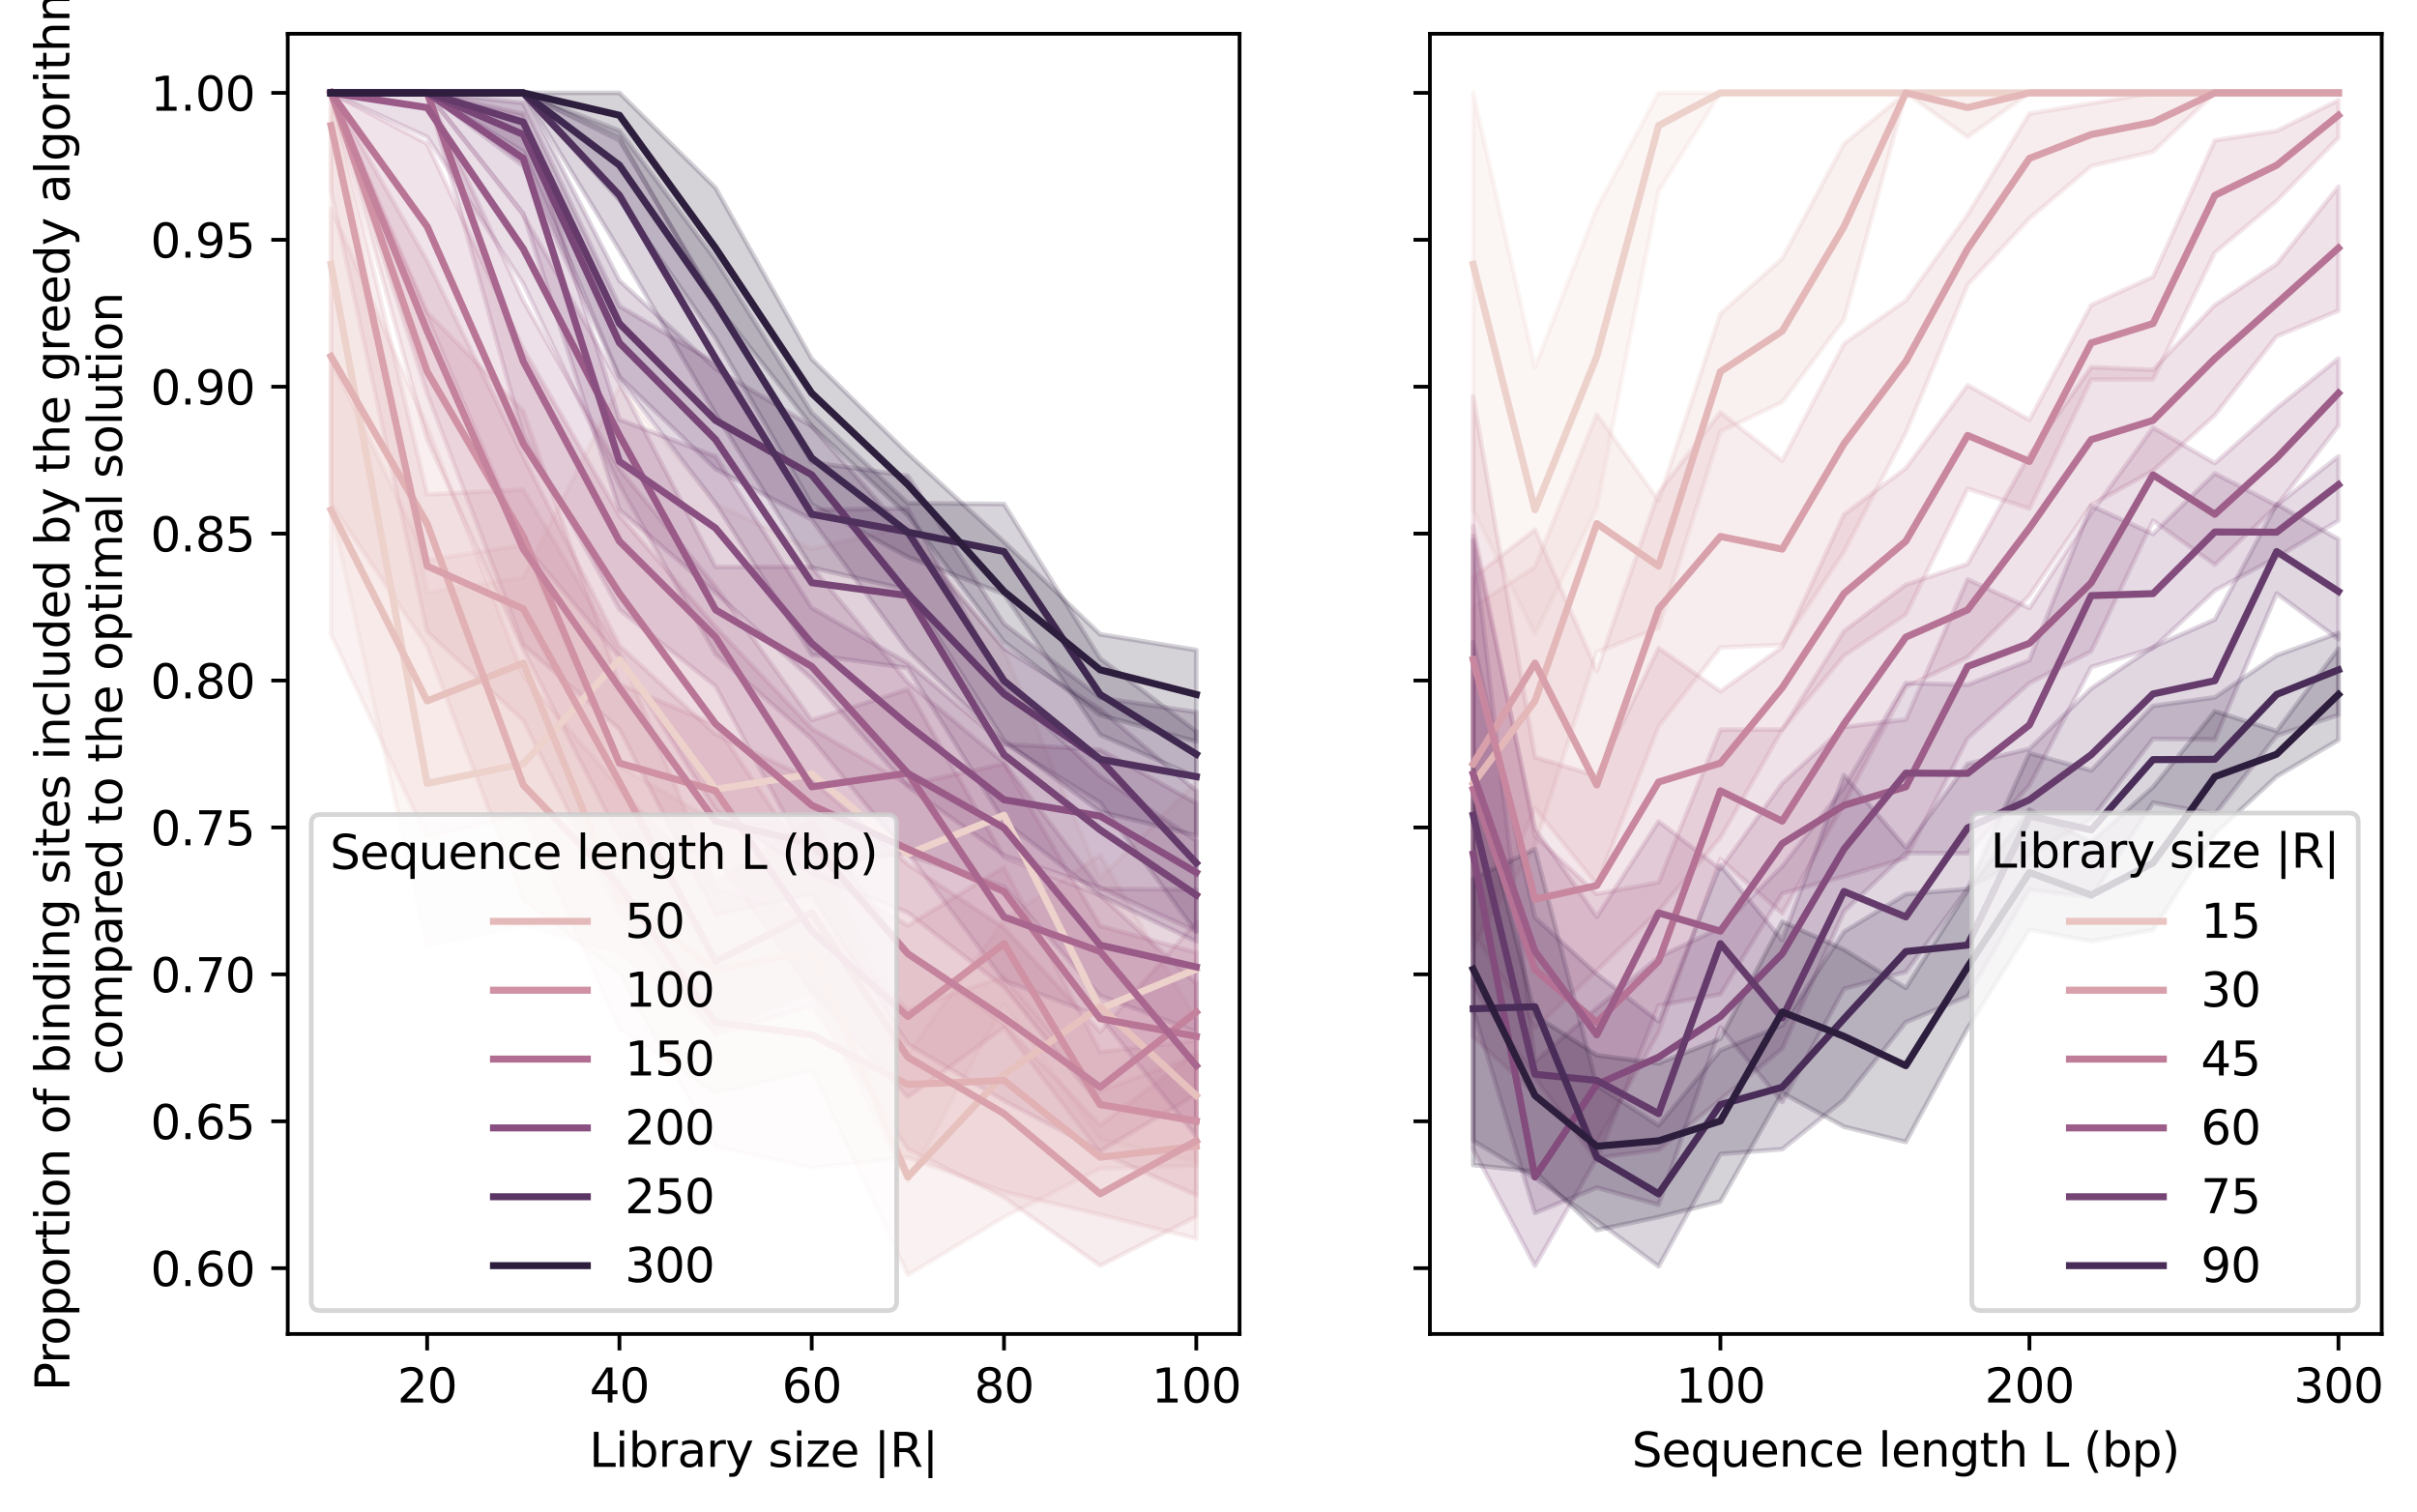 <?xml version="1.0" encoding="utf-8" standalone="no"?>
<!DOCTYPE svg PUBLIC "-//W3C//DTD SVG 1.1//EN"
  "http://www.w3.org/Graphics/SVG/1.1/DTD/svg11.dtd">
<svg xmlns:xlink="http://www.w3.org/1999/xlink" width="515.262pt" height="322.278pt" viewBox="0 0 515.262 322.278" xmlns="http://www.w3.org/2000/svg" version="1.1">
 <defs>
  <style type="text/css">*{stroke-linejoin: round; stroke-linecap: butt}</style>
 </defs>
 <g id="figure_1">
  <g id="patch_1">
   <path d="M 0 322.278 
L 515.262 322.278 
L 515.262 0 
L 0 0 
z
" style="fill: #ffffff"/>
  </g>
  <g id="axes_1">
   <g id="patch_2">
    <path d="M 61.342 284.4 
L 264.251 284.4 
L 264.251 7.2 
L 61.342 7.2 
z
" style="fill: #ffffff"/>
   </g>
   <g id="PolyCollection_1">
    <defs>
     <path id="m3ac103f19c" d="M 70.565 -302.478 
L 70.565 -213.734 
L 91.061 -120.814 
L 111.556 -124.99 
L 132.052 -119.277 
L 152.548 -102.384 
L 173.044 -110.882 
L 193.54 -70.394 
L 214.036 -108.211 
L 234.532 -79.369 
L 255.028 -74.643 
L 255.028 -155.566 
L 255.028 -155.566 
L 234.532 -134.933 
L 214.036 -183.541 
L 193.54 -210.005 
L 173.044 -205.247 
L 152.548 -214.778 
L 132.052 -239.835 
L 111.556 -199.117 
L 91.061 -195.985 
L 70.565 -302.478 
z
" style="stroke: #edd1cb; stroke-opacity: 0.2"/>
    </defs>
    <g clip-path="url(#p86b1c43a60)">
     <use xlink:href="#m3ac103f19c" x="0" y="322.278" style="fill: #edd1cb; fill-opacity: 0.2; stroke: #edd1cb; stroke-opacity: 0.2"/>
    </g>
   </g>
   <g id="PolyCollection_2">
    <defs>
     <path id="m24a57f769e" d="M 70.565 -245.548 
L 70.565 -187.036 
L 91.061 -143.634 
L 111.556 -148.845 
L 132.052 -102.868 
L 152.548 -89.184 
L 173.044 -94.223 
L 193.54 -50.478 
L 214.036 -62.823 
L 234.532 -73.121 
L 255.028 -73.794 
L 255.028 -104.706 
L 255.028 -104.706 
L 234.532 -139.975 
L 214.036 -126.125 
L 193.54 -97.471 
L 173.044 -146.545 
L 152.548 -147.003 
L 132.052 -158.902 
L 111.556 -206.067 
L 91.061 -202.921 
L 70.565 -245.548 
z
" style="stroke: #e7c1be; stroke-opacity: 0.2"/>
    </defs>
    <g clip-path="url(#p86b1c43a60)">
     <use xlink:href="#m24a57f769e" x="0" y="322.278" style="fill: #e7c1be; fill-opacity: 0.2; stroke: #e7c1be; stroke-opacity: 0.2"/>
    </g>
   </g>
   <g id="PolyCollection_3">
    <defs>
     <path id="m40433adea1" d="M 70.565 -277.868 
L 70.565 -214.971 
L 91.061 -184.444 
L 111.556 -130.411 
L 132.052 -114.671 
L 152.548 -77.832 
L 173.044 -73.278 
L 193.54 -75.505 
L 214.036 -68.2 
L 234.532 -63.336 
L 255.028 -58.243 
L 255.028 -97.265 
L 255.028 -97.265 
L 234.532 -89.686 
L 214.036 -114.116 
L 193.54 -107.036 
L 173.044 -127.002 
L 152.548 -132.65 
L 132.052 -154.252 
L 111.556 -178.215 
L 91.061 -231.293 
L 70.565 -277.868 
z
" style="stroke: #e1b1b4; stroke-opacity: 0.2"/>
    </defs>
    <g clip-path="url(#p86b1c43a60)">
     <use xlink:href="#m40433adea1" x="0" y="322.278" style="fill: #e1b1b4; fill-opacity: 0.2; stroke: #e1b1b4; stroke-opacity: 0.2"/>
    </g>
   </g>
   <g id="PolyCollection_4">
    <defs>
     <path id="mdf3ac66835" d="M 70.565 -302.478 
L 70.565 -281.597 
L 91.061 -187.623 
L 111.556 -168.655 
L 132.052 -127.712 
L 152.548 -101.666 
L 173.044 -107.781 
L 193.54 -77.295 
L 214.036 -66.999 
L 234.532 -52.42 
L 255.028 -62.948 
L 255.028 -97.868 
L 255.028 -97.868 
L 234.532 -82.382 
L 214.036 -103.917 
L 193.54 -119.035 
L 173.044 -147.743 
L 152.548 -133.918 
L 132.052 -183.309 
L 111.556 -217.889 
L 91.061 -216.859 
L 70.565 -302.478 
z
" style="stroke: #d9a1ab; stroke-opacity: 0.2"/>
    </defs>
    <g clip-path="url(#p86b1c43a60)">
     <use xlink:href="#mdf3ac66835" x="0" y="322.278" style="fill: #d9a1ab; fill-opacity: 0.2; stroke: #d9a1ab; stroke-opacity: 0.2"/>
    </g>
   </g>
   <g id="PolyCollection_5">
    <defs>
     <path id="m3316ab0fa6" d="M 70.565 -302.478 
L 70.565 -302.478 
L 91.061 -228.596 
L 111.556 -183.802 
L 132.052 -143.736 
L 152.548 -139.538 
L 173.044 -110.883 
L 193.54 -88.366 
L 214.036 -103.215 
L 234.532 -76.557 
L 255.028 -67.478 
L 255.028 -100.403 
L 255.028 -100.403 
L 234.532 -98.01 
L 214.036 -137.377 
L 193.54 -124.966 
L 173.044 -137.264 
L 152.548 -167.737 
L 132.052 -176.436 
L 111.556 -234.619 
L 91.061 -255.709 
L 70.565 -302.478 
z
" style="stroke: #cf91a3; stroke-opacity: 0.2"/>
    </defs>
    <g clip-path="url(#p86b1c43a60)">
     <use xlink:href="#m3316ab0fa6" x="0" y="322.278" style="fill: #cf91a3; fill-opacity: 0.2; stroke: #cf91a3; stroke-opacity: 0.2"/>
    </g>
   </g>
   <g id="PolyCollection_6">
    <defs>
     <path id="mefcbb4046d" d="M 70.565 -302.478 
L 70.565 -302.478 
L 91.061 -238.404 
L 111.556 -184.794 
L 132.052 -166.816 
L 152.548 -127.301 
L 173.044 -131.576 
L 193.54 -99.694 
L 214.036 -87.615 
L 234.532 -76.868 
L 255.028 -89.003 
L 255.028 -125.733 
L 255.028 -125.733 
L 234.532 -102.254 
L 214.036 -124.449 
L 193.54 -138.011 
L 173.044 -155.977 
L 152.548 -165.743 
L 132.052 -184.632 
L 111.556 -224.906 
L 91.061 -266.66 
L 70.565 -302.478 
z
" style="stroke: #c4829c; stroke-opacity: 0.2"/>
    </defs>
    <g clip-path="url(#p86b1c43a60)">
     <use xlink:href="#mefcbb4046d" x="0" y="322.278" style="fill: #c4829c; fill-opacity: 0.2; stroke: #c4829c; stroke-opacity: 0.2"/>
    </g>
   </g>
   <g id="PolyCollection_7">
    <defs>
     <path id="m4f90b40984" d="M 70.565 -302.478 
L 70.565 -302.478 
L 91.061 -254.751 
L 111.556 -206.394 
L 132.052 -182.116 
L 152.548 -149.537 
L 173.044 -135.83 
L 193.54 -127.706 
L 214.036 -111.855 
L 234.532 -86.597 
L 255.028 -82.889 
L 255.028 -119.181 
L 255.028 -119.181 
L 234.532 -124.89 
L 214.036 -159.425 
L 193.54 -154.999 
L 173.044 -166.951 
L 152.548 -188.628 
L 132.052 -212.342 
L 111.556 -247.857 
L 91.061 -291.628 
L 70.565 -302.478 
z
" style="stroke: #b97596; stroke-opacity: 0.2"/>
    </defs>
    <g clip-path="url(#p86b1c43a60)">
     <use xlink:href="#m4f90b40984" x="0" y="322.278" style="fill: #b97596; fill-opacity: 0.2; stroke: #b97596; stroke-opacity: 0.2"/>
    </g>
   </g>
   <g id="PolyCollection_8">
    <defs>
     <path id="m0e129d113b" d="M 70.565 -302.478 
L 70.565 -302.478 
L 91.061 -302.478 
L 111.556 -229.35 
L 132.052 -192.302 
L 152.548 -176.002 
L 173.044 -137.924 
L 193.54 -140.434 
L 214.036 -113.248 
L 234.532 -105.556 
L 255.028 -80.033 
L 255.028 -112.662 
L 255.028 -112.662 
L 234.532 -131.384 
L 214.036 -139.481 
L 193.54 -175.311 
L 173.044 -168.746 
L 152.548 -197.202 
L 132.052 -222.236 
L 111.556 -258.15 
L 91.061 -302.478 
L 70.565 -302.478 
z
" style="stroke: #a9678f; stroke-opacity: 0.2"/>
    </defs>
    <g clip-path="url(#p86b1c43a60)">
     <use xlink:href="#m0e129d113b" x="0" y="322.278" style="fill: #a9678f; fill-opacity: 0.2; stroke: #a9678f; stroke-opacity: 0.2"/>
    </g>
   </g>
   <g id="PolyCollection_9">
    <defs>
     <path id="ma74acc42a3" d="M 70.565 -302.478 
L 70.565 -302.478 
L 91.061 -293.082 
L 111.556 -261.816 
L 132.052 -218.878 
L 152.548 -182.768 
L 173.044 -164.734 
L 193.54 -139.948 
L 214.036 -133.284 
L 234.532 -109.994 
L 255.028 -102.33 
L 255.028 -132.593 
L 255.028 -132.593 
L 234.532 -132.793 
L 214.036 -159.641 
L 193.54 -176.759 
L 173.044 -201.408 
L 152.548 -201.416 
L 132.052 -240.579 
L 111.556 -276.446 
L 91.061 -302.478 
L 70.565 -302.478 
z
" style="stroke: #995a88; stroke-opacity: 0.2"/>
    </defs>
    <g clip-path="url(#p86b1c43a60)">
     <use xlink:href="#ma74acc42a3" x="0" y="322.278" style="fill: #995a88; fill-opacity: 0.2; stroke: #995a88; stroke-opacity: 0.2"/>
    </g>
   </g>
   <g id="PolyCollection_10">
    <defs>
     <path id="mdcb7c592bc" d="M 70.565 -302.478 
L 70.565 -302.478 
L 91.061 -302.478 
L 111.556 -276.795 
L 132.052 -213.612 
L 152.548 -195.896 
L 173.044 -177.512 
L 193.54 -154.547 
L 214.036 -139.891 
L 234.532 -133.046 
L 255.028 -123.766 
L 255.028 -151.043 
L 255.028 -151.043 
L 234.532 -162.441 
L 214.036 -163.623 
L 193.54 -180.862 
L 173.044 -192.692 
L 152.548 -224.948 
L 132.052 -232.847 
L 111.556 -298.004 
L 91.061 -302.478 
L 70.565 -302.478 
z
" style="stroke: #894f80; stroke-opacity: 0.2"/>
    </defs>
    <g clip-path="url(#p86b1c43a60)">
     <use xlink:href="#mdcb7c592bc" x="0" y="322.278" style="fill: #894f80; fill-opacity: 0.2; stroke: #894f80; stroke-opacity: 0.2"/>
    </g>
   </g>
   <g id="PolyCollection_11">
    <defs>
     <path id="m19fea09028" d="M 70.565 -302.478 
L 70.565 -302.478 
L 91.061 -302.478 
L 111.556 -286.883 
L 132.052 -241.501 
L 152.548 -214.972 
L 173.044 -182.691 
L 193.54 -179.866 
L 214.036 -147.207 
L 234.532 -131.38 
L 255.028 -121.565 
L 255.028 -143.043 
L 255.028 -143.043 
L 234.532 -156.802 
L 214.036 -175.959 
L 193.54 -213.88 
L 173.044 -213.58 
L 152.548 -244.833 
L 132.052 -257.026 
L 111.556 -300.318 
L 91.061 -302.478 
L 70.565 -302.478 
z
" style="stroke: #774576; stroke-opacity: 0.2"/>
    </defs>
    <g clip-path="url(#p86b1c43a60)">
     <use xlink:href="#m19fea09028" x="0" y="322.278" style="fill: #774576; fill-opacity: 0.2; stroke: #774576; stroke-opacity: 0.2"/>
    </g>
   </g>
   <g id="PolyCollection_12">
    <defs>
     <path id="m36f614ecd7" d="M 70.565 -302.478 
L 70.565 -302.478 
L 91.061 -302.478 
L 111.556 -289.95 
L 132.052 -241.98 
L 152.548 -222.308 
L 173.044 -211.502 
L 193.54 -183.65 
L 214.036 -163.913 
L 234.532 -151.156 
L 255.028 -123.619 
L 255.028 -153.667 
L 255.028 -153.667 
L 234.532 -171.115 
L 214.036 -184.073 
L 193.54 -208.145 
L 173.044 -231.372 
L 152.548 -243.694 
L 132.052 -262.44 
L 111.556 -302.478 
L 91.061 -302.478 
L 70.565 -302.478 
z
" style="stroke: #643a6b; stroke-opacity: 0.2"/>
    </defs>
    <g clip-path="url(#p86b1c43a60)">
     <use xlink:href="#m36f614ecd7" x="0" y="322.278" style="fill: #643a6b; fill-opacity: 0.2; stroke: #643a6b; stroke-opacity: 0.2"/>
    </g>
   </g>
   <g id="PolyCollection_13">
    <defs>
     <path id="mbf7388d157" d="M 70.565 -302.478 
L 70.565 -302.478 
L 91.061 -302.478 
L 111.556 -302.478 
L 132.052 -268.964 
L 152.548 -234.042 
L 173.044 -201.279 
L 193.54 -196.523 
L 214.036 -164.427 
L 234.532 -149.245 
L 255.028 -144.163 
L 255.028 -170.431 
L 255.028 -170.431 
L 234.532 -173.522 
L 214.036 -189.247 
L 193.54 -220.806 
L 173.044 -223.732 
L 152.548 -258.233 
L 132.052 -292.346 
L 111.556 -302.478 
L 91.061 -302.478 
L 70.565 -302.478 
z
" style="stroke: #50305d; stroke-opacity: 0.2"/>
    </defs>
    <g clip-path="url(#p86b1c43a60)">
     <use xlink:href="#mbf7388d157" x="0" y="322.278" style="fill: #50305d; fill-opacity: 0.2; stroke: #50305d; stroke-opacity: 0.2"/>
    </g>
   </g>
   <g id="PolyCollection_14">
    <defs>
     <path id="mc13daedf9f" d="M 70.565 -302.478 
L 70.565 -302.478 
L 91.061 -302.478 
L 111.556 -302.478 
L 132.052 -279.593 
L 152.548 -250.211 
L 173.044 -214.719 
L 193.54 -203.519 
L 214.036 -195.63 
L 234.532 -165.633 
L 255.028 -156.623 
L 255.028 -166.347 
L 255.028 -166.347 
L 234.532 -181.892 
L 214.036 -214.822 
L 193.54 -214.998 
L 173.044 -234.287 
L 152.548 -266.828 
L 132.052 -294.406 
L 111.556 -302.478 
L 91.061 -302.478 
L 70.565 -302.478 
z
" style="stroke: #3f284f; stroke-opacity: 0.2"/>
    </defs>
    <g clip-path="url(#p86b1c43a60)">
     <use xlink:href="#mc13daedf9f" x="0" y="322.278" style="fill: #3f284f; fill-opacity: 0.2; stroke: #3f284f; stroke-opacity: 0.2"/>
    </g>
   </g>
   <g id="PolyCollection_15">
    <defs>
     <path id="m0214b69a45" d="M 70.565 -302.478 
L 70.565 -302.478 
L 91.061 -302.478 
L 111.556 -302.478 
L 132.052 -292.921 
L 152.548 -257.497 
L 173.044 -231.489 
L 193.54 -212.39 
L 214.036 -185.47 
L 234.532 -169.853 
L 255.028 -164.173 
L 255.028 -183.689 
L 255.028 -183.689 
L 234.532 -187.037 
L 214.036 -206.763 
L 193.54 -225.587 
L 173.044 -245.743 
L 152.548 -282.194 
L 132.052 -302.478 
L 111.556 -302.478 
L 91.061 -302.478 
L 70.565 -302.478 
z
" style="stroke: #2d1e3e; stroke-opacity: 0.2"/>
    </defs>
    <g clip-path="url(#p86b1c43a60)">
     <use xlink:href="#m0214b69a45" x="0" y="322.278" style="fill: #2d1e3e; fill-opacity: 0.2; stroke: #2d1e3e; stroke-opacity: 0.2"/>
    </g>
   </g>
   <g id="matplotlib.axis_1">
    <g id="xtick_1">
     <g id="line2d_1">
      <defs>
       <path id="m146b64b704" d="M 0 0 
L 0 3.5 
" style="stroke: #000000; stroke-width: 0.8"/>
      </defs>
      <g>
       <use xlink:href="#m146b64b704" x="91.061" y="284.4" style="stroke: #000000; stroke-width: 0.8"/>
      </g>
     </g>
     <g id="text_1">
      <!-- 20 -->
      <g transform="translate(84.698 298.998) scale(0.1 -0.1)">
       <defs>
        <path id="DejaVuSans-32" d="M 1228 531 
L 3431 531 
L 3431 0 
L 469 0 
L 469 531 
Q 828 903 1448 1529 
Q 2069 2156 2228 2338 
Q 2531 2678 2651 2914 
Q 2772 3150 2772 3378 
Q 2772 3750 2511 3984 
Q 2250 4219 1831 4219 
Q 1534 4219 1204 4116 
Q 875 4013 500 3803 
L 500 4441 
Q 881 4594 1212 4672 
Q 1544 4750 1819 4750 
Q 2544 4750 2975 4387 
Q 3406 4025 3406 3419 
Q 3406 3131 3298 2873 
Q 3191 2616 2906 2266 
Q 2828 2175 2409 1742 
Q 1991 1309 1228 531 
z
" transform="scale(0.016)"/>
        <path id="DejaVuSans-30" d="M 2034 4250 
Q 1547 4250 1301 3770 
Q 1056 3291 1056 2328 
Q 1056 1369 1301 889 
Q 1547 409 2034 409 
Q 2525 409 2770 889 
Q 3016 1369 3016 2328 
Q 3016 3291 2770 3770 
Q 2525 4250 2034 4250 
z
M 2034 4750 
Q 2819 4750 3233 4129 
Q 3647 3509 3647 2328 
Q 3647 1150 3233 529 
Q 2819 -91 2034 -91 
Q 1250 -91 836 529 
Q 422 1150 422 2328 
Q 422 3509 836 4129 
Q 1250 4750 2034 4750 
z
" transform="scale(0.016)"/>
       </defs>
       <use xlink:href="#DejaVuSans-32"/>
       <use xlink:href="#DejaVuSans-30" x="63.623"/>
      </g>
     </g>
    </g>
    <g id="xtick_2">
     <g id="line2d_2">
      <g>
       <use xlink:href="#m146b64b704" x="132.052" y="284.4" style="stroke: #000000; stroke-width: 0.8"/>
      </g>
     </g>
     <g id="text_2">
      <!-- 40 -->
      <g transform="translate(125.69 298.998) scale(0.1 -0.1)">
       <defs>
        <path id="DejaVuSans-34" d="M 2419 4116 
L 825 1625 
L 2419 1625 
L 2419 4116 
z
M 2253 4666 
L 3047 4666 
L 3047 1625 
L 3713 1625 
L 3713 1100 
L 3047 1100 
L 3047 0 
L 2419 0 
L 2419 1100 
L 313 1100 
L 313 1709 
L 2253 4666 
z
" transform="scale(0.016)"/>
       </defs>
       <use xlink:href="#DejaVuSans-34"/>
       <use xlink:href="#DejaVuSans-30" x="63.623"/>
      </g>
     </g>
    </g>
    <g id="xtick_3">
     <g id="line2d_3">
      <g>
       <use xlink:href="#m146b64b704" x="173.044" y="284.4" style="stroke: #000000; stroke-width: 0.8"/>
      </g>
     </g>
     <g id="text_3">
      <!-- 60 -->
      <g transform="translate(166.682 298.998) scale(0.1 -0.1)">
       <defs>
        <path id="DejaVuSans-36" d="M 2113 2584 
Q 1688 2584 1439 2293 
Q 1191 2003 1191 1497 
Q 1191 994 1439 701 
Q 1688 409 2113 409 
Q 2538 409 2786 701 
Q 3034 994 3034 1497 
Q 3034 2003 2786 2293 
Q 2538 2584 2113 2584 
z
M 3366 4563 
L 3366 3988 
Q 3128 4100 2886 4159 
Q 2644 4219 2406 4219 
Q 1781 4219 1451 3797 
Q 1122 3375 1075 2522 
Q 1259 2794 1537 2939 
Q 1816 3084 2150 3084 
Q 2853 3084 3261 2657 
Q 3669 2231 3669 1497 
Q 3669 778 3244 343 
Q 2819 -91 2113 -91 
Q 1303 -91 875 529 
Q 447 1150 447 2328 
Q 447 3434 972 4092 
Q 1497 4750 2381 4750 
Q 2619 4750 2861 4703 
Q 3103 4656 3366 4563 
z
" transform="scale(0.016)"/>
       </defs>
       <use xlink:href="#DejaVuSans-36"/>
       <use xlink:href="#DejaVuSans-30" x="63.623"/>
      </g>
     </g>
    </g>
    <g id="xtick_4">
     <g id="line2d_4">
      <g>
       <use xlink:href="#m146b64b704" x="214.036" y="284.4" style="stroke: #000000; stroke-width: 0.8"/>
      </g>
     </g>
     <g id="text_4">
      <!-- 80 -->
      <g transform="translate(207.673 298.998) scale(0.1 -0.1)">
       <defs>
        <path id="DejaVuSans-38" d="M 2034 2216 
Q 1584 2216 1326 1975 
Q 1069 1734 1069 1313 
Q 1069 891 1326 650 
Q 1584 409 2034 409 
Q 2484 409 2743 651 
Q 3003 894 3003 1313 
Q 3003 1734 2745 1975 
Q 2488 2216 2034 2216 
z
M 1403 2484 
Q 997 2584 770 2862 
Q 544 3141 544 3541 
Q 544 4100 942 4425 
Q 1341 4750 2034 4750 
Q 2731 4750 3128 4425 
Q 3525 4100 3525 3541 
Q 3525 3141 3298 2862 
Q 3072 2584 2669 2484 
Q 3125 2378 3379 2068 
Q 3634 1759 3634 1313 
Q 3634 634 3220 271 
Q 2806 -91 2034 -91 
Q 1263 -91 848 271 
Q 434 634 434 1313 
Q 434 1759 690 2068 
Q 947 2378 1403 2484 
z
M 1172 3481 
Q 1172 3119 1398 2916 
Q 1625 2713 2034 2713 
Q 2441 2713 2670 2916 
Q 2900 3119 2900 3481 
Q 2900 3844 2670 4047 
Q 2441 4250 2034 4250 
Q 1625 4250 1398 4047 
Q 1172 3844 1172 3481 
z
" transform="scale(0.016)"/>
       </defs>
       <use xlink:href="#DejaVuSans-38"/>
       <use xlink:href="#DejaVuSans-30" x="63.623"/>
      </g>
     </g>
    </g>
    <g id="xtick_5">
     <g id="line2d_5">
      <g>
       <use xlink:href="#m146b64b704" x="255.028" y="284.4" style="stroke: #000000; stroke-width: 0.8"/>
      </g>
     </g>
     <g id="text_5">
      <!-- 100 -->
      <g transform="translate(245.484 298.998) scale(0.1 -0.1)">
       <defs>
        <path id="DejaVuSans-31" d="M 794 531 
L 1825 531 
L 1825 4091 
L 703 3866 
L 703 4441 
L 1819 4666 
L 2450 4666 
L 2450 531 
L 3481 531 
L 3481 0 
L 794 0 
L 794 531 
z
" transform="scale(0.016)"/>
       </defs>
       <use xlink:href="#DejaVuSans-31"/>
       <use xlink:href="#DejaVuSans-30" x="63.623"/>
       <use xlink:href="#DejaVuSans-30" x="127.246"/>
      </g>
     </g>
    </g>
    <g id="text_6">
     <!-- Library size |R| -->
     <g transform="translate(125.597 312.72) scale(0.1 -0.1)">
      <defs>
       <path id="DejaVuSans-4c" d="M 628 4666 
L 1259 4666 
L 1259 531 
L 3531 531 
L 3531 0 
L 628 0 
L 628 4666 
z
" transform="scale(0.016)"/>
       <path id="DejaVuSans-69" d="M 603 3500 
L 1178 3500 
L 1178 0 
L 603 0 
L 603 3500 
z
M 603 4863 
L 1178 4863 
L 1178 4134 
L 603 4134 
L 603 4863 
z
" transform="scale(0.016)"/>
       <path id="DejaVuSans-62" d="M 3116 1747 
Q 3116 2381 2855 2742 
Q 2594 3103 2138 3103 
Q 1681 3103 1420 2742 
Q 1159 2381 1159 1747 
Q 1159 1113 1420 752 
Q 1681 391 2138 391 
Q 2594 391 2855 752 
Q 3116 1113 3116 1747 
z
M 1159 2969 
Q 1341 3281 1617 3432 
Q 1894 3584 2278 3584 
Q 2916 3584 3314 3078 
Q 3713 2572 3713 1747 
Q 3713 922 3314 415 
Q 2916 -91 2278 -91 
Q 1894 -91 1617 61 
Q 1341 213 1159 525 
L 1159 0 
L 581 0 
L 581 4863 
L 1159 4863 
L 1159 2969 
z
" transform="scale(0.016)"/>
       <path id="DejaVuSans-72" d="M 2631 2963 
Q 2534 3019 2420 3045 
Q 2306 3072 2169 3072 
Q 1681 3072 1420 2755 
Q 1159 2438 1159 1844 
L 1159 0 
L 581 0 
L 581 3500 
L 1159 3500 
L 1159 2956 
Q 1341 3275 1631 3429 
Q 1922 3584 2338 3584 
Q 2397 3584 2469 3576 
Q 2541 3569 2628 3553 
L 2631 2963 
z
" transform="scale(0.016)"/>
       <path id="DejaVuSans-61" d="M 2194 1759 
Q 1497 1759 1228 1600 
Q 959 1441 959 1056 
Q 959 750 1161 570 
Q 1363 391 1709 391 
Q 2188 391 2477 730 
Q 2766 1069 2766 1631 
L 2766 1759 
L 2194 1759 
z
M 3341 1997 
L 3341 0 
L 2766 0 
L 2766 531 
Q 2569 213 2275 61 
Q 1981 -91 1556 -91 
Q 1019 -91 701 211 
Q 384 513 384 1019 
Q 384 1609 779 1909 
Q 1175 2209 1959 2209 
L 2766 2209 
L 2766 2266 
Q 2766 2663 2505 2880 
Q 2244 3097 1772 3097 
Q 1472 3097 1187 3025 
Q 903 2953 641 2809 
L 641 3341 
Q 956 3463 1253 3523 
Q 1550 3584 1831 3584 
Q 2591 3584 2966 3190 
Q 3341 2797 3341 1997 
z
" transform="scale(0.016)"/>
       <path id="DejaVuSans-79" d="M 2059 -325 
Q 1816 -950 1584 -1140 
Q 1353 -1331 966 -1331 
L 506 -1331 
L 506 -850 
L 844 -850 
Q 1081 -850 1212 -737 
Q 1344 -625 1503 -206 
L 1606 56 
L 191 3500 
L 800 3500 
L 1894 763 
L 2988 3500 
L 3597 3500 
L 2059 -325 
z
" transform="scale(0.016)"/>
       <path id="DejaVuSans-20" transform="scale(0.016)"/>
       <path id="DejaVuSans-73" d="M 2834 3397 
L 2834 2853 
Q 2591 2978 2328 3040 
Q 2066 3103 1784 3103 
Q 1356 3103 1142 2972 
Q 928 2841 928 2578 
Q 928 2378 1081 2264 
Q 1234 2150 1697 2047 
L 1894 2003 
Q 2506 1872 2764 1633 
Q 3022 1394 3022 966 
Q 3022 478 2636 193 
Q 2250 -91 1575 -91 
Q 1294 -91 989 -36 
Q 684 19 347 128 
L 347 722 
Q 666 556 975 473 
Q 1284 391 1588 391 
Q 1994 391 2212 530 
Q 2431 669 2431 922 
Q 2431 1156 2273 1281 
Q 2116 1406 1581 1522 
L 1381 1569 
Q 847 1681 609 1914 
Q 372 2147 372 2553 
Q 372 3047 722 3315 
Q 1072 3584 1716 3584 
Q 2034 3584 2315 3537 
Q 2597 3491 2834 3397 
z
" transform="scale(0.016)"/>
       <path id="DejaVuSans-7a" d="M 353 3500 
L 3084 3500 
L 3084 2975 
L 922 459 
L 3084 459 
L 3084 0 
L 275 0 
L 275 525 
L 2438 3041 
L 353 3041 
L 353 3500 
z
" transform="scale(0.016)"/>
       <path id="DejaVuSans-65" d="M 3597 1894 
L 3597 1613 
L 953 1613 
Q 991 1019 1311 708 
Q 1631 397 2203 397 
Q 2534 397 2845 478 
Q 3156 559 3463 722 
L 3463 178 
Q 3153 47 2828 -22 
Q 2503 -91 2169 -91 
Q 1331 -91 842 396 
Q 353 884 353 1716 
Q 353 2575 817 3079 
Q 1281 3584 2069 3584 
Q 2775 3584 3186 3129 
Q 3597 2675 3597 1894 
z
M 3022 2063 
Q 3016 2534 2758 2815 
Q 2500 3097 2075 3097 
Q 1594 3097 1305 2825 
Q 1016 2553 972 2059 
L 3022 2063 
z
" transform="scale(0.016)"/>
       <path id="DejaVuSans-7c" d="M 1344 4891 
L 1344 -1509 
L 813 -1509 
L 813 4891 
L 1344 4891 
z
" transform="scale(0.016)"/>
       <path id="DejaVuSans-52" d="M 2841 2188 
Q 3044 2119 3236 1894 
Q 3428 1669 3622 1275 
L 4263 0 
L 3584 0 
L 2988 1197 
Q 2756 1666 2539 1819 
Q 2322 1972 1947 1972 
L 1259 1972 
L 1259 0 
L 628 0 
L 628 4666 
L 2053 4666 
Q 2853 4666 3247 4331 
Q 3641 3997 3641 3322 
Q 3641 2881 3436 2590 
Q 3231 2300 2841 2188 
z
M 1259 4147 
L 1259 2491 
L 2053 2491 
Q 2509 2491 2742 2702 
Q 2975 2913 2975 3322 
Q 2975 3731 2742 3939 
Q 2509 4147 2053 4147 
L 1259 4147 
z
" transform="scale(0.016)"/>
      </defs>
      <use xlink:href="#DejaVuSans-4c"/>
      <use xlink:href="#DejaVuSans-69" x="55.713"/>
      <use xlink:href="#DejaVuSans-62" x="83.496"/>
      <use xlink:href="#DejaVuSans-72" x="146.973"/>
      <use xlink:href="#DejaVuSans-61" x="188.086"/>
      <use xlink:href="#DejaVuSans-72" x="249.365"/>
      <use xlink:href="#DejaVuSans-79" x="290.479"/>
      <use xlink:href="#DejaVuSans-20" x="349.658"/>
      <use xlink:href="#DejaVuSans-73" x="381.445"/>
      <use xlink:href="#DejaVuSans-69" x="433.545"/>
      <use xlink:href="#DejaVuSans-7a" x="461.328"/>
      <use xlink:href="#DejaVuSans-65" x="513.818"/>
      <use xlink:href="#DejaVuSans-20" x="575.342"/>
      <use xlink:href="#DejaVuSans-7c" x="607.129"/>
      <use xlink:href="#DejaVuSans-52" x="640.82"/>
      <use xlink:href="#DejaVuSans-7c" x="710.303"/>
     </g>
    </g>
   </g>
   <g id="matplotlib.axis_2">
    <g id="ytick_1">
     <g id="line2d_6">
      <defs>
       <path id="mecb8b9de99" d="M 0 0 
L -3.5 0 
" style="stroke: #000000; stroke-width: 0.8"/>
      </defs>
      <g>
       <use xlink:href="#mecb8b9de99" x="61.342" y="270.372" style="stroke: #000000; stroke-width: 0.8"/>
      </g>
     </g>
     <g id="text_7">
      <!-- 0.60 -->
      <g transform="translate(32.076 274.171) scale(0.1 -0.1)">
       <defs>
        <path id="DejaVuSans-2e" d="M 684 794 
L 1344 794 
L 1344 0 
L 684 0 
L 684 794 
z
" transform="scale(0.016)"/>
       </defs>
       <use xlink:href="#DejaVuSans-30"/>
       <use xlink:href="#DejaVuSans-2e" x="63.623"/>
       <use xlink:href="#DejaVuSans-36" x="95.41"/>
       <use xlink:href="#DejaVuSans-30" x="159.033"/>
      </g>
     </g>
    </g>
    <g id="ytick_2">
     <g id="line2d_7">
      <g>
       <use xlink:href="#mecb8b9de99" x="61.342" y="239.05" style="stroke: #000000; stroke-width: 0.8"/>
      </g>
     </g>
     <g id="text_8">
      <!-- 0.65 -->
      <g transform="translate(32.076 242.849) scale(0.1 -0.1)">
       <defs>
        <path id="DejaVuSans-35" d="M 691 4666 
L 3169 4666 
L 3169 4134 
L 1269 4134 
L 1269 2991 
Q 1406 3038 1543 3061 
Q 1681 3084 1819 3084 
Q 2600 3084 3056 2656 
Q 3513 2228 3513 1497 
Q 3513 744 3044 326 
Q 2575 -91 1722 -91 
Q 1428 -91 1123 -41 
Q 819 9 494 109 
L 494 744 
Q 775 591 1075 516 
Q 1375 441 1709 441 
Q 2250 441 2565 725 
Q 2881 1009 2881 1497 
Q 2881 1984 2565 2268 
Q 2250 2553 1709 2553 
Q 1456 2553 1204 2497 
Q 953 2441 691 2322 
L 691 4666 
z
" transform="scale(0.016)"/>
       </defs>
       <use xlink:href="#DejaVuSans-30"/>
       <use xlink:href="#DejaVuSans-2e" x="63.623"/>
       <use xlink:href="#DejaVuSans-36" x="95.41"/>
       <use xlink:href="#DejaVuSans-35" x="159.033"/>
      </g>
     </g>
    </g>
    <g id="ytick_3">
     <g id="line2d_8">
      <g>
       <use xlink:href="#mecb8b9de99" x="61.342" y="207.729" style="stroke: #000000; stroke-width: 0.8"/>
      </g>
     </g>
     <g id="text_9">
      <!-- 0.70 -->
      <g transform="translate(32.076 211.528) scale(0.1 -0.1)">
       <defs>
        <path id="DejaVuSans-37" d="M 525 4666 
L 3525 4666 
L 3525 4397 
L 1831 0 
L 1172 0 
L 2766 4134 
L 525 4134 
L 525 4666 
z
" transform="scale(0.016)"/>
       </defs>
       <use xlink:href="#DejaVuSans-30"/>
       <use xlink:href="#DejaVuSans-2e" x="63.623"/>
       <use xlink:href="#DejaVuSans-37" x="95.41"/>
       <use xlink:href="#DejaVuSans-30" x="159.033"/>
      </g>
     </g>
    </g>
    <g id="ytick_4">
     <g id="line2d_9">
      <g>
       <use xlink:href="#mecb8b9de99" x="61.342" y="176.407" style="stroke: #000000; stroke-width: 0.8"/>
      </g>
     </g>
     <g id="text_10">
      <!-- 0.75 -->
      <g transform="translate(32.076 180.206) scale(0.1 -0.1)">
       <use xlink:href="#DejaVuSans-30"/>
       <use xlink:href="#DejaVuSans-2e" x="63.623"/>
       <use xlink:href="#DejaVuSans-37" x="95.41"/>
       <use xlink:href="#DejaVuSans-35" x="159.033"/>
      </g>
     </g>
    </g>
    <g id="ytick_5">
     <g id="line2d_10">
      <g>
       <use xlink:href="#mecb8b9de99" x="61.342" y="145.086" style="stroke: #000000; stroke-width: 0.8"/>
      </g>
     </g>
     <g id="text_11">
      <!-- 0.80 -->
      <g transform="translate(32.076 148.885) scale(0.1 -0.1)">
       <use xlink:href="#DejaVuSans-30"/>
       <use xlink:href="#DejaVuSans-2e" x="63.623"/>
       <use xlink:href="#DejaVuSans-38" x="95.41"/>
       <use xlink:href="#DejaVuSans-30" x="159.033"/>
      </g>
     </g>
    </g>
    <g id="ytick_6">
     <g id="line2d_11">
      <g>
       <use xlink:href="#mecb8b9de99" x="61.342" y="113.764" style="stroke: #000000; stroke-width: 0.8"/>
      </g>
     </g>
     <g id="text_12">
      <!-- 0.85 -->
      <g transform="translate(32.076 117.564) scale(0.1 -0.1)">
       <use xlink:href="#DejaVuSans-30"/>
       <use xlink:href="#DejaVuSans-2e" x="63.623"/>
       <use xlink:href="#DejaVuSans-38" x="95.41"/>
       <use xlink:href="#DejaVuSans-35" x="159.033"/>
      </g>
     </g>
    </g>
    <g id="ytick_7">
     <g id="line2d_12">
      <g>
       <use xlink:href="#mecb8b9de99" x="61.342" y="82.443" style="stroke: #000000; stroke-width: 0.8"/>
      </g>
     </g>
     <g id="text_13">
      <!-- 0.90 -->
      <g transform="translate(32.076 86.242) scale(0.1 -0.1)">
       <defs>
        <path id="DejaVuSans-39" d="M 703 97 
L 703 672 
Q 941 559 1184 500 
Q 1428 441 1663 441 
Q 2288 441 2617 861 
Q 2947 1281 2994 2138 
Q 2813 1869 2534 1725 
Q 2256 1581 1919 1581 
Q 1219 1581 811 2004 
Q 403 2428 403 3163 
Q 403 3881 828 4315 
Q 1253 4750 1959 4750 
Q 2769 4750 3195 4129 
Q 3622 3509 3622 2328 
Q 3622 1225 3098 567 
Q 2575 -91 1691 -91 
Q 1453 -91 1209 -44 
Q 966 3 703 97 
z
M 1959 2075 
Q 2384 2075 2632 2365 
Q 2881 2656 2881 3163 
Q 2881 3666 2632 3958 
Q 2384 4250 1959 4250 
Q 1534 4250 1286 3958 
Q 1038 3666 1038 3163 
Q 1038 2656 1286 2365 
Q 1534 2075 1959 2075 
z
" transform="scale(0.016)"/>
       </defs>
       <use xlink:href="#DejaVuSans-30"/>
       <use xlink:href="#DejaVuSans-2e" x="63.623"/>
       <use xlink:href="#DejaVuSans-39" x="95.41"/>
       <use xlink:href="#DejaVuSans-30" x="159.033"/>
      </g>
     </g>
    </g>
    <g id="ytick_8">
     <g id="line2d_13">
      <g>
       <use xlink:href="#mecb8b9de99" x="61.342" y="51.121" style="stroke: #000000; stroke-width: 0.8"/>
      </g>
     </g>
     <g id="text_14">
      <!-- 0.95 -->
      <g transform="translate(32.076 54.921) scale(0.1 -0.1)">
       <use xlink:href="#DejaVuSans-30"/>
       <use xlink:href="#DejaVuSans-2e" x="63.623"/>
       <use xlink:href="#DejaVuSans-39" x="95.41"/>
       <use xlink:href="#DejaVuSans-35" x="159.033"/>
      </g>
     </g>
    </g>
    <g id="ytick_9">
     <g id="line2d_14">
      <g>
       <use xlink:href="#mecb8b9de99" x="61.342" y="19.8" style="stroke: #000000; stroke-width: 0.8"/>
      </g>
     </g>
     <g id="text_15">
      <!-- 1.00 -->
      <g transform="translate(32.076 23.599) scale(0.1 -0.1)">
       <use xlink:href="#DejaVuSans-31"/>
       <use xlink:href="#DejaVuSans-2e" x="63.623"/>
       <use xlink:href="#DejaVuSans-30" x="95.41"/>
       <use xlink:href="#DejaVuSans-30" x="159.033"/>
      </g>
     </g>
    </g>
    <g id="text_16">
     <!-- Proportion of binding sites included by the greedy algorithm -->
     <g transform="translate(14.798 296.565) rotate(-90) scale(0.1 -0.1)">
      <defs>
       <path id="DejaVuSans-50" d="M 1259 4147 
L 1259 2394 
L 2053 2394 
Q 2494 2394 2734 2622 
Q 2975 2850 2975 3272 
Q 2975 3691 2734 3919 
Q 2494 4147 2053 4147 
L 1259 4147 
z
M 628 4666 
L 2053 4666 
Q 2838 4666 3239 4311 
Q 3641 3956 3641 3272 
Q 3641 2581 3239 2228 
Q 2838 1875 2053 1875 
L 1259 1875 
L 1259 0 
L 628 0 
L 628 4666 
z
" transform="scale(0.016)"/>
       <path id="DejaVuSans-6f" d="M 1959 3097 
Q 1497 3097 1228 2736 
Q 959 2375 959 1747 
Q 959 1119 1226 758 
Q 1494 397 1959 397 
Q 2419 397 2687 759 
Q 2956 1122 2956 1747 
Q 2956 2369 2687 2733 
Q 2419 3097 1959 3097 
z
M 1959 3584 
Q 2709 3584 3137 3096 
Q 3566 2609 3566 1747 
Q 3566 888 3137 398 
Q 2709 -91 1959 -91 
Q 1206 -91 779 398 
Q 353 888 353 1747 
Q 353 2609 779 3096 
Q 1206 3584 1959 3584 
z
" transform="scale(0.016)"/>
       <path id="DejaVuSans-70" d="M 1159 525 
L 1159 -1331 
L 581 -1331 
L 581 3500 
L 1159 3500 
L 1159 2969 
Q 1341 3281 1617 3432 
Q 1894 3584 2278 3584 
Q 2916 3584 3314 3078 
Q 3713 2572 3713 1747 
Q 3713 922 3314 415 
Q 2916 -91 2278 -91 
Q 1894 -91 1617 61 
Q 1341 213 1159 525 
z
M 3116 1747 
Q 3116 2381 2855 2742 
Q 2594 3103 2138 3103 
Q 1681 3103 1420 2742 
Q 1159 2381 1159 1747 
Q 1159 1113 1420 752 
Q 1681 391 2138 391 
Q 2594 391 2855 752 
Q 3116 1113 3116 1747 
z
" transform="scale(0.016)"/>
       <path id="DejaVuSans-74" d="M 1172 4494 
L 1172 3500 
L 2356 3500 
L 2356 3053 
L 1172 3053 
L 1172 1153 
Q 1172 725 1289 603 
Q 1406 481 1766 481 
L 2356 481 
L 2356 0 
L 1766 0 
Q 1100 0 847 248 
Q 594 497 594 1153 
L 594 3053 
L 172 3053 
L 172 3500 
L 594 3500 
L 594 4494 
L 1172 4494 
z
" transform="scale(0.016)"/>
       <path id="DejaVuSans-6e" d="M 3513 2113 
L 3513 0 
L 2938 0 
L 2938 2094 
Q 2938 2591 2744 2837 
Q 2550 3084 2163 3084 
Q 1697 3084 1428 2787 
Q 1159 2491 1159 1978 
L 1159 0 
L 581 0 
L 581 3500 
L 1159 3500 
L 1159 2956 
Q 1366 3272 1645 3428 
Q 1925 3584 2291 3584 
Q 2894 3584 3203 3211 
Q 3513 2838 3513 2113 
z
" transform="scale(0.016)"/>
       <path id="DejaVuSans-66" d="M 2375 4863 
L 2375 4384 
L 1825 4384 
Q 1516 4384 1395 4259 
Q 1275 4134 1275 3809 
L 1275 3500 
L 2222 3500 
L 2222 3053 
L 1275 3053 
L 1275 0 
L 697 0 
L 697 3053 
L 147 3053 
L 147 3500 
L 697 3500 
L 697 3744 
Q 697 4328 969 4595 
Q 1241 4863 1831 4863 
L 2375 4863 
z
" transform="scale(0.016)"/>
       <path id="DejaVuSans-64" d="M 2906 2969 
L 2906 4863 
L 3481 4863 
L 3481 0 
L 2906 0 
L 2906 525 
Q 2725 213 2448 61 
Q 2172 -91 1784 -91 
Q 1150 -91 751 415 
Q 353 922 353 1747 
Q 353 2572 751 3078 
Q 1150 3584 1784 3584 
Q 2172 3584 2448 3432 
Q 2725 3281 2906 2969 
z
M 947 1747 
Q 947 1113 1208 752 
Q 1469 391 1925 391 
Q 2381 391 2643 752 
Q 2906 1113 2906 1747 
Q 2906 2381 2643 2742 
Q 2381 3103 1925 3103 
Q 1469 3103 1208 2742 
Q 947 2381 947 1747 
z
" transform="scale(0.016)"/>
       <path id="DejaVuSans-67" d="M 2906 1791 
Q 2906 2416 2648 2759 
Q 2391 3103 1925 3103 
Q 1463 3103 1205 2759 
Q 947 2416 947 1791 
Q 947 1169 1205 825 
Q 1463 481 1925 481 
Q 2391 481 2648 825 
Q 2906 1169 2906 1791 
z
M 3481 434 
Q 3481 -459 3084 -895 
Q 2688 -1331 1869 -1331 
Q 1566 -1331 1297 -1286 
Q 1028 -1241 775 -1147 
L 775 -588 
Q 1028 -725 1275 -790 
Q 1522 -856 1778 -856 
Q 2344 -856 2625 -561 
Q 2906 -266 2906 331 
L 2906 616 
Q 2728 306 2450 153 
Q 2172 0 1784 0 
Q 1141 0 747 490 
Q 353 981 353 1791 
Q 353 2603 747 3093 
Q 1141 3584 1784 3584 
Q 2172 3584 2450 3431 
Q 2728 3278 2906 2969 
L 2906 3500 
L 3481 3500 
L 3481 434 
z
" transform="scale(0.016)"/>
       <path id="DejaVuSans-63" d="M 3122 3366 
L 3122 2828 
Q 2878 2963 2633 3030 
Q 2388 3097 2138 3097 
Q 1578 3097 1268 2742 
Q 959 2388 959 1747 
Q 959 1106 1268 751 
Q 1578 397 2138 397 
Q 2388 397 2633 464 
Q 2878 531 3122 666 
L 3122 134 
Q 2881 22 2623 -34 
Q 2366 -91 2075 -91 
Q 1284 -91 818 406 
Q 353 903 353 1747 
Q 353 2603 823 3093 
Q 1294 3584 2113 3584 
Q 2378 3584 2631 3529 
Q 2884 3475 3122 3366 
z
" transform="scale(0.016)"/>
       <path id="DejaVuSans-6c" d="M 603 4863 
L 1178 4863 
L 1178 0 
L 603 0 
L 603 4863 
z
" transform="scale(0.016)"/>
       <path id="DejaVuSans-75" d="M 544 1381 
L 544 3500 
L 1119 3500 
L 1119 1403 
Q 1119 906 1312 657 
Q 1506 409 1894 409 
Q 2359 409 2629 706 
Q 2900 1003 2900 1516 
L 2900 3500 
L 3475 3500 
L 3475 0 
L 2900 0 
L 2900 538 
Q 2691 219 2414 64 
Q 2138 -91 1772 -91 
Q 1169 -91 856 284 
Q 544 659 544 1381 
z
M 1991 3584 
L 1991 3584 
z
" transform="scale(0.016)"/>
       <path id="DejaVuSans-68" d="M 3513 2113 
L 3513 0 
L 2938 0 
L 2938 2094 
Q 2938 2591 2744 2837 
Q 2550 3084 2163 3084 
Q 1697 3084 1428 2787 
Q 1159 2491 1159 1978 
L 1159 0 
L 581 0 
L 581 4863 
L 1159 4863 
L 1159 2956 
Q 1366 3272 1645 3428 
Q 1925 3584 2291 3584 
Q 2894 3584 3203 3211 
Q 3513 2838 3513 2113 
z
" transform="scale(0.016)"/>
       <path id="DejaVuSans-6d" d="M 3328 2828 
Q 3544 3216 3844 3400 
Q 4144 3584 4550 3584 
Q 5097 3584 5394 3201 
Q 5691 2819 5691 2113 
L 5691 0 
L 5113 0 
L 5113 2094 
Q 5113 2597 4934 2840 
Q 4756 3084 4391 3084 
Q 3944 3084 3684 2787 
Q 3425 2491 3425 1978 
L 3425 0 
L 2847 0 
L 2847 2094 
Q 2847 2600 2669 2842 
Q 2491 3084 2119 3084 
Q 1678 3084 1418 2786 
Q 1159 2488 1159 1978 
L 1159 0 
L 581 0 
L 581 3500 
L 1159 3500 
L 1159 2956 
Q 1356 3278 1631 3431 
Q 1906 3584 2284 3584 
Q 2666 3584 2933 3390 
Q 3200 3197 3328 2828 
z
" transform="scale(0.016)"/>
      </defs>
      <use xlink:href="#DejaVuSans-50"/>
      <use xlink:href="#DejaVuSans-72" x="58.553"/>
      <use xlink:href="#DejaVuSans-6f" x="97.416"/>
      <use xlink:href="#DejaVuSans-70" x="158.598"/>
      <use xlink:href="#DejaVuSans-6f" x="222.074"/>
      <use xlink:href="#DejaVuSans-72" x="283.256"/>
      <use xlink:href="#DejaVuSans-74" x="324.369"/>
      <use xlink:href="#DejaVuSans-69" x="363.578"/>
      <use xlink:href="#DejaVuSans-6f" x="391.361"/>
      <use xlink:href="#DejaVuSans-6e" x="452.543"/>
      <use xlink:href="#DejaVuSans-20" x="515.922"/>
      <use xlink:href="#DejaVuSans-6f" x="547.709"/>
      <use xlink:href="#DejaVuSans-66" x="608.891"/>
      <use xlink:href="#DejaVuSans-20" x="644.096"/>
      <use xlink:href="#DejaVuSans-62" x="675.883"/>
      <use xlink:href="#DejaVuSans-69" x="739.359"/>
      <use xlink:href="#DejaVuSans-6e" x="767.143"/>
      <use xlink:href="#DejaVuSans-64" x="830.521"/>
      <use xlink:href="#DejaVuSans-69" x="893.998"/>
      <use xlink:href="#DejaVuSans-6e" x="921.781"/>
      <use xlink:href="#DejaVuSans-67" x="985.16"/>
      <use xlink:href="#DejaVuSans-20" x="1048.637"/>
      <use xlink:href="#DejaVuSans-73" x="1080.424"/>
      <use xlink:href="#DejaVuSans-69" x="1132.523"/>
      <use xlink:href="#DejaVuSans-74" x="1160.307"/>
      <use xlink:href="#DejaVuSans-65" x="1199.516"/>
      <use xlink:href="#DejaVuSans-73" x="1261.039"/>
      <use xlink:href="#DejaVuSans-20" x="1313.139"/>
      <use xlink:href="#DejaVuSans-69" x="1344.926"/>
      <use xlink:href="#DejaVuSans-6e" x="1372.709"/>
      <use xlink:href="#DejaVuSans-63" x="1436.088"/>
      <use xlink:href="#DejaVuSans-6c" x="1491.068"/>
      <use xlink:href="#DejaVuSans-75" x="1518.852"/>
      <use xlink:href="#DejaVuSans-64" x="1582.23"/>
      <use xlink:href="#DejaVuSans-65" x="1645.707"/>
      <use xlink:href="#DejaVuSans-64" x="1707.23"/>
      <use xlink:href="#DejaVuSans-20" x="1770.707"/>
      <use xlink:href="#DejaVuSans-62" x="1802.494"/>
      <use xlink:href="#DejaVuSans-79" x="1865.971"/>
      <use xlink:href="#DejaVuSans-20" x="1925.15"/>
      <use xlink:href="#DejaVuSans-74" x="1956.938"/>
      <use xlink:href="#DejaVuSans-68" x="1996.146"/>
      <use xlink:href="#DejaVuSans-65" x="2059.525"/>
      <use xlink:href="#DejaVuSans-20" x="2121.049"/>
      <use xlink:href="#DejaVuSans-67" x="2152.836"/>
      <use xlink:href="#DejaVuSans-72" x="2216.312"/>
      <use xlink:href="#DejaVuSans-65" x="2255.176"/>
      <use xlink:href="#DejaVuSans-65" x="2316.699"/>
      <use xlink:href="#DejaVuSans-64" x="2378.223"/>
      <use xlink:href="#DejaVuSans-79" x="2441.699"/>
      <use xlink:href="#DejaVuSans-20" x="2500.879"/>
      <use xlink:href="#DejaVuSans-61" x="2532.666"/>
      <use xlink:href="#DejaVuSans-6c" x="2593.945"/>
      <use xlink:href="#DejaVuSans-67" x="2621.729"/>
      <use xlink:href="#DejaVuSans-6f" x="2685.205"/>
      <use xlink:href="#DejaVuSans-72" x="2746.387"/>
      <use xlink:href="#DejaVuSans-69" x="2787.5"/>
      <use xlink:href="#DejaVuSans-74" x="2815.283"/>
      <use xlink:href="#DejaVuSans-68" x="2854.492"/>
      <use xlink:href="#DejaVuSans-6d" x="2917.871"/>
     </g>
     <!-- compared to the optimal solution -->
     <g transform="translate(25.996 229.198) rotate(-90) scale(0.1 -0.1)">
      <use xlink:href="#DejaVuSans-63"/>
      <use xlink:href="#DejaVuSans-6f" x="54.98"/>
      <use xlink:href="#DejaVuSans-6d" x="116.162"/>
      <use xlink:href="#DejaVuSans-70" x="213.574"/>
      <use xlink:href="#DejaVuSans-61" x="277.051"/>
      <use xlink:href="#DejaVuSans-72" x="338.33"/>
      <use xlink:href="#DejaVuSans-65" x="377.193"/>
      <use xlink:href="#DejaVuSans-64" x="438.717"/>
      <use xlink:href="#DejaVuSans-20" x="502.193"/>
      <use xlink:href="#DejaVuSans-74" x="533.98"/>
      <use xlink:href="#DejaVuSans-6f" x="573.189"/>
      <use xlink:href="#DejaVuSans-20" x="634.371"/>
      <use xlink:href="#DejaVuSans-74" x="666.158"/>
      <use xlink:href="#DejaVuSans-68" x="705.367"/>
      <use xlink:href="#DejaVuSans-65" x="768.746"/>
      <use xlink:href="#DejaVuSans-20" x="830.27"/>
      <use xlink:href="#DejaVuSans-6f" x="862.057"/>
      <use xlink:href="#DejaVuSans-70" x="923.238"/>
      <use xlink:href="#DejaVuSans-74" x="986.715"/>
      <use xlink:href="#DejaVuSans-69" x="1025.924"/>
      <use xlink:href="#DejaVuSans-6d" x="1053.707"/>
      <use xlink:href="#DejaVuSans-61" x="1151.119"/>
      <use xlink:href="#DejaVuSans-6c" x="1212.398"/>
      <use xlink:href="#DejaVuSans-20" x="1240.182"/>
      <use xlink:href="#DejaVuSans-73" x="1271.969"/>
      <use xlink:href="#DejaVuSans-6f" x="1324.068"/>
      <use xlink:href="#DejaVuSans-6c" x="1385.25"/>
      <use xlink:href="#DejaVuSans-75" x="1413.033"/>
      <use xlink:href="#DejaVuSans-74" x="1476.412"/>
      <use xlink:href="#DejaVuSans-69" x="1515.621"/>
      <use xlink:href="#DejaVuSans-6f" x="1543.404"/>
      <use xlink:href="#DejaVuSans-6e" x="1604.586"/>
     </g>
    </g>
   </g>
   <g id="line2d_15">
    <path d="M 70.565 56.342 
L 91.061 167.011 
L 111.556 162.835 
L 132.052 140.611 
L 152.548 168.279 
L 173.044 164.997 
L 193.54 182.075 
L 214.036 173.797 
L 234.532 215.062 
L 255.028 206.61 
" clip-path="url(#p86b1c43a60)" style="fill: none; stroke: #edd1cb; stroke-width: 1.5; stroke-linecap: square"/>
   </g>
   <g id="line2d_16">
    <path d="M 70.565 108.693 
L 91.061 149.436 
L 111.556 141.368 
L 132.052 191.711 
L 152.548 206.724 
L 173.044 202.801 
L 193.54 250.913 
L 214.036 229.044 
L 234.532 214.621 
L 255.028 233.569 
" clip-path="url(#p86b1c43a60)" style="fill: none; stroke: #e7c1be; stroke-width: 1.5; stroke-linecap: square"/>
   </g>
   <g id="line2d_17">
    <path d="M 70.565 75.98 
L 91.061 111.632 
L 111.556 167.366 
L 132.052 188.788 
L 152.548 217.984 
L 173.044 220.619 
L 193.54 231.205 
L 214.036 230.323 
L 234.532 246.714 
L 255.028 244.374 
" clip-path="url(#p86b1c43a60)" style="fill: none; stroke: #e1b1b4; stroke-width: 1.5; stroke-linecap: square"/>
   </g>
   <g id="line2d_18">
    <path d="M 70.565 26.76 
L 91.061 120.691 
L 111.556 129.804 
L 132.052 166.719 
L 152.548 204.93 
L 173.044 194.623 
L 193.54 225.382 
L 214.036 237.418 
L 234.532 254.516 
L 255.028 243.208 
" clip-path="url(#p86b1c43a60)" style="fill: none; stroke: #d9a1ab; stroke-width: 1.5; stroke-linecap: square"/>
   </g>
   <g id="line2d_19">
    <path d="M 70.565 19.8 
L 91.061 79.22 
L 111.556 114.373 
L 132.052 162.687 
L 152.548 168.593 
L 173.044 198.519 
L 193.54 216.706 
L 214.036 201.173 
L 234.532 235.485 
L 255.028 238.984 
" clip-path="url(#p86b1c43a60)" style="fill: none; stroke: #cf91a3; stroke-width: 1.5; stroke-linecap: square"/>
   </g>
   <g id="line2d_20">
    <path d="M 70.565 19.8 
L 91.061 70.59 
L 111.556 117.069 
L 132.052 146.618 
L 152.548 175.064 
L 173.044 179.839 
L 193.54 203.33 
L 214.036 217.02 
L 234.532 231.788 
L 255.028 215.749 
" clip-path="url(#p86b1c43a60)" style="fill: none; stroke: #c4829c; stroke-width: 1.5; stroke-linecap: square"/>
   </g>
   <g id="line2d_21">
    <path d="M 70.565 19.8 
L 91.061 48.299 
L 111.556 94.591 
L 132.052 126.516 
L 152.548 154.325 
L 173.044 171.672 
L 193.54 181.007 
L 214.036 190.053 
L 234.532 217.179 
L 255.028 220.945 
" clip-path="url(#p86b1c43a60)" style="fill: none; stroke: #b97596; stroke-width: 1.5; stroke-linecap: square"/>
   </g>
   <g id="line2d_22">
    <path d="M 70.565 19.8 
L 91.061 19.8 
L 111.556 77.056 
L 132.052 115.383 
L 152.548 135.834 
L 173.044 167.743 
L 193.54 164.829 
L 214.036 195.491 
L 234.532 202.857 
L 255.028 227.197 
" clip-path="url(#p86b1c43a60)" style="fill: none; stroke: #a9678f; stroke-width: 1.5; stroke-linecap: square"/>
   </g>
   <g id="line2d_23">
    <path d="M 70.565 19.8 
L 91.061 22.932 
L 111.556 53.062 
L 132.052 92.83 
L 152.548 130.011 
L 173.044 142.085 
L 193.54 164.879 
L 214.036 176.495 
L 234.532 201.492 
L 255.028 206.157 
" clip-path="url(#p86b1c43a60)" style="fill: none; stroke: #995a88; stroke-width: 1.5; stroke-linecap: square"/>
   </g>
   <g id="line2d_24">
    <path d="M 70.565 19.8 
L 91.061 19.8 
L 111.556 33.76 
L 132.052 98.378 
L 152.548 112.597 
L 173.044 137.147 
L 193.54 154.554 
L 214.036 170.508 
L 234.532 173.983 
L 255.028 186.014 
" clip-path="url(#p86b1c43a60)" style="fill: none; stroke: #894f80; stroke-width: 1.5; stroke-linecap: square"/>
   </g>
   <g id="line2d_25">
    <path d="M 70.565 19.8 
L 91.061 19.8 
L 111.556 28.678 
L 132.052 73.096 
L 152.548 93.721 
L 173.044 124.231 
L 193.54 126.976 
L 214.036 160.895 
L 234.532 176.926 
L 255.028 190.81 
" clip-path="url(#p86b1c43a60)" style="fill: none; stroke: #774576; stroke-width: 1.5; stroke-linecap: square"/>
   </g>
   <g id="line2d_26">
    <path d="M 70.565 19.8 
L 91.061 19.8 
L 111.556 26.064 
L 132.052 68.97 
L 152.548 89.625 
L 173.044 101.241 
L 193.54 126.558 
L 214.036 147.936 
L 234.532 161.944 
L 255.028 183.98 
" clip-path="url(#p86b1c43a60)" style="fill: none; stroke: #643a6b; stroke-width: 1.5; stroke-linecap: square"/>
   </g>
   <g id="line2d_27">
    <path d="M 70.565 19.8 
L 91.061 19.8 
L 111.556 19.8 
L 132.052 41.65 
L 152.548 76.43 
L 173.044 109.642 
L 193.54 113.409 
L 214.036 145.123 
L 234.532 161.885 
L 255.028 165.581 
" clip-path="url(#p86b1c43a60)" style="fill: none; stroke: #50305d; stroke-width: 1.5; stroke-linecap: square"/>
   </g>
   <g id="line2d_28">
    <path d="M 70.565 19.8 
L 91.061 19.8 
L 111.556 19.8 
L 132.052 35.225 
L 152.548 64.701 
L 173.044 97.648 
L 193.54 113.456 
L 214.036 117.584 
L 234.532 148.045 
L 255.028 160.795 
" clip-path="url(#p86b1c43a60)" style="fill: none; stroke: #3f284f; stroke-width: 1.5; stroke-linecap: square"/>
   </g>
   <g id="line2d_29">
    <path d="M 70.565 19.8 
L 91.061 19.8 
L 111.556 19.8 
L 132.052 24.579 
L 152.548 52.882 
L 173.044 83.817 
L 193.54 103.333 
L 214.036 126.086 
L 234.532 142.805 
L 255.028 148.053 
" clip-path="url(#p86b1c43a60)" style="fill: none; stroke: #2d1e3e; stroke-width: 1.5; stroke-linecap: square"/>
   </g>
   <g id="line2d_30"/>
   <g id="line2d_31"/>
   <g id="line2d_32"/>
   <g id="line2d_33"/>
   <g id="line2d_34"/>
   <g id="line2d_35"/>
   <g id="patch_3">
    <path d="M 61.342 284.4 
L 61.342 7.2 
" style="fill: none; stroke: #000000; stroke-width: 0.8; stroke-linejoin: miter; stroke-linecap: square"/>
   </g>
   <g id="patch_4">
    <path d="M 264.251 284.4 
L 264.251 7.2 
" style="fill: none; stroke: #000000; stroke-width: 0.8; stroke-linejoin: miter; stroke-linecap: square"/>
   </g>
   <g id="patch_5">
    <path d="M 61.342 284.4 
L 264.251 284.4 
" style="fill: none; stroke: #000000; stroke-width: 0.8; stroke-linejoin: miter; stroke-linecap: square"/>
   </g>
   <g id="patch_6">
    <path d="M 61.342 7.2 
L 264.251 7.2 
" style="fill: none; stroke: #000000; stroke-width: 0.8; stroke-linejoin: miter; stroke-linecap: square"/>
   </g>
   <g id="legend_1">
    <g id="patch_7">
     <path d="M 68.342 279.4 
L 189.153 279.4 
Q 191.153 279.4 191.153 277.4 
L 191.153 175.653 
Q 191.153 173.653 189.153 173.653 
L 68.342 173.653 
Q 66.342 173.653 66.342 175.653 
L 66.342 277.4 
Q 66.342 279.4 68.342 279.4 
z
" style="fill: #ffffff; opacity: 0.8; stroke: #cccccc; stroke-linejoin: miter"/>
    </g>
    <g id="text_17">
     <!-- Sequence length L (bp) -->
     <g transform="translate(70.342 185.252) scale(0.1 -0.1)">
      <defs>
       <path id="DejaVuSans-53" d="M 3425 4513 
L 3425 3897 
Q 3066 4069 2747 4153 
Q 2428 4238 2131 4238 
Q 1616 4238 1336 4038 
Q 1056 3838 1056 3469 
Q 1056 3159 1242 3001 
Q 1428 2844 1947 2747 
L 2328 2669 
Q 3034 2534 3370 2195 
Q 3706 1856 3706 1288 
Q 3706 609 3251 259 
Q 2797 -91 1919 -91 
Q 1588 -91 1214 -16 
Q 841 59 441 206 
L 441 856 
Q 825 641 1194 531 
Q 1563 422 1919 422 
Q 2459 422 2753 634 
Q 3047 847 3047 1241 
Q 3047 1584 2836 1778 
Q 2625 1972 2144 2069 
L 1759 2144 
Q 1053 2284 737 2584 
Q 422 2884 422 3419 
Q 422 4038 858 4394 
Q 1294 4750 2059 4750 
Q 2388 4750 2728 4690 
Q 3069 4631 3425 4513 
z
" transform="scale(0.016)"/>
       <path id="DejaVuSans-71" d="M 947 1747 
Q 947 1113 1208 752 
Q 1469 391 1925 391 
Q 2381 391 2643 752 
Q 2906 1113 2906 1747 
Q 2906 2381 2643 2742 
Q 2381 3103 1925 3103 
Q 1469 3103 1208 2742 
Q 947 2381 947 1747 
z
M 2906 525 
Q 2725 213 2448 61 
Q 2172 -91 1784 -91 
Q 1150 -91 751 415 
Q 353 922 353 1747 
Q 353 2572 751 3078 
Q 1150 3584 1784 3584 
Q 2172 3584 2448 3432 
Q 2725 3281 2906 2969 
L 2906 3500 
L 3481 3500 
L 3481 -1331 
L 2906 -1331 
L 2906 525 
z
" transform="scale(0.016)"/>
       <path id="DejaVuSans-28" d="M 1984 4856 
Q 1566 4138 1362 3434 
Q 1159 2731 1159 2009 
Q 1159 1288 1364 580 
Q 1569 -128 1984 -844 
L 1484 -844 
Q 1016 -109 783 600 
Q 550 1309 550 2009 
Q 550 2706 781 3412 
Q 1013 4119 1484 4856 
L 1984 4856 
z
" transform="scale(0.016)"/>
       <path id="DejaVuSans-29" d="M 513 4856 
L 1013 4856 
Q 1481 4119 1714 3412 
Q 1947 2706 1947 2009 
Q 1947 1309 1714 600 
Q 1481 -109 1013 -844 
L 513 -844 
Q 928 -128 1133 580 
Q 1338 1288 1338 2009 
Q 1338 2731 1133 3434 
Q 928 4138 513 4856 
z
" transform="scale(0.016)"/>
      </defs>
      <use xlink:href="#DejaVuSans-53"/>
      <use xlink:href="#DejaVuSans-65" x="63.477"/>
      <use xlink:href="#DejaVuSans-71" x="125"/>
      <use xlink:href="#DejaVuSans-75" x="188.477"/>
      <use xlink:href="#DejaVuSans-65" x="251.855"/>
      <use xlink:href="#DejaVuSans-6e" x="313.379"/>
      <use xlink:href="#DejaVuSans-63" x="376.758"/>
      <use xlink:href="#DejaVuSans-65" x="431.738"/>
      <use xlink:href="#DejaVuSans-20" x="493.262"/>
      <use xlink:href="#DejaVuSans-6c" x="525.049"/>
      <use xlink:href="#DejaVuSans-65" x="552.832"/>
      <use xlink:href="#DejaVuSans-6e" x="614.355"/>
      <use xlink:href="#DejaVuSans-67" x="677.734"/>
      <use xlink:href="#DejaVuSans-74" x="741.211"/>
      <use xlink:href="#DejaVuSans-68" x="780.42"/>
      <use xlink:href="#DejaVuSans-20" x="843.799"/>
      <use xlink:href="#DejaVuSans-4c" x="875.586"/>
      <use xlink:href="#DejaVuSans-20" x="931.299"/>
      <use xlink:href="#DejaVuSans-28" x="963.086"/>
      <use xlink:href="#DejaVuSans-62" x="1002.1"/>
      <use xlink:href="#DejaVuSans-70" x="1065.576"/>
      <use xlink:href="#DejaVuSans-29" x="1129.053"/>
     </g>
    </g>
    <g id="line2d_36">
     <path d="M 105.203 196.43 
L 115.203 196.43 
L 125.203 196.43 
" style="fill: none; stroke: #e4b9b9; stroke-width: 1.5; stroke-linecap: square"/>
    </g>
    <g id="text_18">
     <!-- 50 -->
     <g transform="translate(133.203 199.93) scale(0.1 -0.1)">
      <use xlink:href="#DejaVuSans-35"/>
      <use xlink:href="#DejaVuSans-30" x="63.623"/>
     </g>
    </g>
    <g id="line2d_37">
     <path d="M 105.203 211.108 
L 115.203 211.108 
L 125.203 211.108 
" style="fill: none; stroke: #cf91a3; stroke-width: 1.5; stroke-linecap: square"/>
    </g>
    <g id="text_19">
     <!-- 100 -->
     <g transform="translate(133.203 214.608) scale(0.1 -0.1)">
      <use xlink:href="#DejaVuSans-31"/>
      <use xlink:href="#DejaVuSans-30" x="63.623"/>
      <use xlink:href="#DejaVuSans-30" x="127.246"/>
     </g>
    </g>
    <g id="line2d_38">
     <path d="M 105.203 225.786 
L 115.203 225.786 
L 125.203 225.786 
" style="fill: none; stroke: #b16e92; stroke-width: 1.5; stroke-linecap: square"/>
    </g>
    <g id="text_20">
     <!-- 150 -->
     <g transform="translate(133.203 229.286) scale(0.1 -0.1)">
      <use xlink:href="#DejaVuSans-31"/>
      <use xlink:href="#DejaVuSans-35" x="63.623"/>
      <use xlink:href="#DejaVuSans-30" x="127.246"/>
     </g>
    </g>
    <g id="line2d_39">
     <path d="M 105.203 240.464 
L 115.203 240.464 
L 125.203 240.464 
" style="fill: none; stroke: #894f80; stroke-width: 1.5; stroke-linecap: square"/>
    </g>
    <g id="text_21">
     <!-- 200 -->
     <g transform="translate(133.203 243.964) scale(0.1 -0.1)">
      <use xlink:href="#DejaVuSans-32"/>
      <use xlink:href="#DejaVuSans-30" x="63.623"/>
      <use xlink:href="#DejaVuSans-30" x="127.246"/>
     </g>
    </g>
    <g id="line2d_40">
     <path d="M 105.203 255.142 
L 115.203 255.142 
L 125.203 255.142 
" style="fill: none; stroke: #5b3665; stroke-width: 1.5; stroke-linecap: square"/>
    </g>
    <g id="text_22">
     <!-- 250 -->
     <g transform="translate(133.203 258.642) scale(0.1 -0.1)">
      <use xlink:href="#DejaVuSans-32"/>
      <use xlink:href="#DejaVuSans-35" x="63.623"/>
      <use xlink:href="#DejaVuSans-30" x="127.246"/>
     </g>
    </g>
    <g id="line2d_41">
     <path d="M 105.203 269.82 
L 115.203 269.82 
L 125.203 269.82 
" style="fill: none; stroke: #2d1e3e; stroke-width: 1.5; stroke-linecap: square"/>
    </g>
    <g id="text_23">
     <!-- 300 -->
     <g transform="translate(133.203 273.32) scale(0.1 -0.1)">
      <defs>
       <path id="DejaVuSans-33" d="M 2597 2516 
Q 3050 2419 3304 2112 
Q 3559 1806 3559 1356 
Q 3559 666 3084 287 
Q 2609 -91 1734 -91 
Q 1441 -91 1130 -33 
Q 819 25 488 141 
L 488 750 
Q 750 597 1062 519 
Q 1375 441 1716 441 
Q 2309 441 2620 675 
Q 2931 909 2931 1356 
Q 2931 1769 2642 2001 
Q 2353 2234 1838 2234 
L 1294 2234 
L 1294 2753 
L 1863 2753 
Q 2328 2753 2575 2939 
Q 2822 3125 2822 3475 
Q 2822 3834 2567 4026 
Q 2313 4219 1838 4219 
Q 1578 4219 1281 4162 
Q 984 4106 628 3988 
L 628 4550 
Q 988 4650 1302 4700 
Q 1616 4750 1894 4750 
Q 2613 4750 3031 4423 
Q 3450 4097 3450 3541 
Q 3450 3153 3228 2886 
Q 3006 2619 2597 2516 
z
" transform="scale(0.016)"/>
      </defs>
      <use xlink:href="#DejaVuSans-33"/>
      <use xlink:href="#DejaVuSans-30" x="63.623"/>
      <use xlink:href="#DejaVuSans-30" x="127.246"/>
     </g>
    </g>
   </g>
  </g>
  <g id="axes_2">
   <g id="patch_8">
    <path d="M 304.832 284.4 
L 507.742 284.4 
L 507.742 7.2 
L 304.832 7.2 
z
" style="fill: #ffffff"/>
   </g>
   <g id="PolyCollection_16">
    <defs>
     <path id="m1fe9e3aa8c" d="M 314.056 -302.478 
L 314.056 -213.604 
L 327.232 -187.036 
L 340.407 -214.107 
L 353.583 -281.597 
L 366.759 -302.478 
L 379.935 -302.478 
L 393.111 -302.478 
L 406.287 -302.478 
L 419.463 -302.478 
L 432.639 -302.478 
L 445.815 -302.478 
L 458.991 -302.478 
L 472.167 -302.478 
L 485.343 -302.478 
L 498.518 -302.478 
L 498.518 -302.478 
L 498.518 -302.478 
L 485.343 -302.478 
L 472.167 -302.478 
L 458.991 -302.478 
L 445.815 -302.478 
L 432.639 -302.478 
L 419.463 -302.478 
L 406.287 -302.478 
L 393.111 -302.478 
L 379.935 -302.478 
L 366.759 -302.478 
L 353.583 -302.478 
L 340.407 -277.868 
L 327.232 -244.011 
L 314.056 -302.478 
z
" style="stroke: #edd1cb; stroke-opacity: 0.2"/>
    </defs>
    <g clip-path="url(#p46504a420c)">
     <use xlink:href="#m1fe9e3aa8c" x="0" y="322.278" style="fill: #edd1cb; fill-opacity: 0.2; stroke: #edd1cb; stroke-opacity: 0.2"/>
    </g>
   </g>
   <g id="PolyCollection_17">
    <defs>
     <path id="mf2ba71666e" d="M 314.056 -192.931 
L 314.056 -120.814 
L 327.232 -142.136 
L 340.407 -183.238 
L 353.583 -188.423 
L 366.759 -230.289 
L 379.935 -236.542 
L 393.111 -254.193 
L 406.287 -302.478 
L 419.463 -293.082 
L 432.639 -302.478 
L 445.815 -302.478 
L 458.991 -302.478 
L 472.167 -302.478 
L 485.343 -302.478 
L 498.518 -302.478 
L 498.518 -302.478 
L 498.518 -302.478 
L 485.343 -302.478 
L 472.167 -302.478 
L 458.991 -302.478 
L 445.815 -302.478 
L 432.639 -302.478 
L 419.463 -302.478 
L 406.287 -302.478 
L 393.111 -291.628 
L 379.935 -267.155 
L 366.759 -255.418 
L 353.583 -215.554 
L 340.407 -233.951 
L 327.232 -201.432 
L 314.056 -192.931 
z
" style="stroke: #e4b8b8; stroke-opacity: 0.2"/>
    </defs>
    <g clip-path="url(#p46504a420c)">
     <use xlink:href="#mf2ba71666e" x="0" y="322.278" style="fill: #e4b8b8; fill-opacity: 0.2; stroke: #e4b8b8; stroke-opacity: 0.2"/>
    </g>
   </g>
   <g id="PolyCollection_18">
    <defs>
     <path id="m4e6d4b60df" d="M 314.056 -199.117 
L 314.056 -119.77 
L 327.232 -149.963 
L 340.407 -133.733 
L 353.583 -167.445 
L 366.759 -184.24 
L 379.935 -184.816 
L 393.111 -204.681 
L 406.287 -230.014 
L 419.463 -261.533 
L 432.639 -275.721 
L 445.815 -286.877 
L 458.991 -289.95 
L 472.167 -302.478 
L 485.343 -302.478 
L 498.518 -302.478 
L 498.518 -302.478 
L 498.518 -302.478 
L 485.343 -302.478 
L 472.167 -302.478 
L 458.991 -302.478 
L 445.815 -300.243 
L 432.639 -298.06 
L 419.463 -276.535 
L 406.287 -258.219 
L 393.111 -249.02 
L 379.935 -224.05 
L 366.759 -234.367 
L 353.583 -217.263 
L 340.407 -179.247 
L 327.232 -209.353 
L 314.056 -199.117 
z
" style="stroke: #d8a0aa; stroke-opacity: 0.2"/>
    </defs>
    <g clip-path="url(#p46504a420c)">
     <use xlink:href="#m4e6d4b60df" x="0" y="322.278" style="fill: #d8a0aa; fill-opacity: 0.2; stroke: #d8a0aa; stroke-opacity: 0.2"/>
    </g>
   </g>
   <g id="PolyCollection_19">
    <defs>
     <path id="mdccdc71d5c" d="M 314.056 -237.755 
L 314.056 -123.491 
L 327.232 -103.093 
L 340.407 -115.363 
L 353.583 -128.091 
L 366.759 -143.721 
L 379.935 -166.681 
L 393.111 -182.481 
L 406.287 -191.273 
L 419.463 -218.1 
L 432.639 -213.838 
L 445.815 -241.344 
L 458.991 -241.376 
L 472.167 -268.438 
L 485.343 -279.464 
L 498.518 -292.921 
L 498.518 -300.912 
L 498.518 -300.912 
L 485.343 -294.36 
L 472.167 -292.353 
L 458.991 -263.278 
L 445.815 -257.242 
L 432.639 -232.732 
L 419.463 -240.162 
L 406.287 -222.463 
L 393.111 -212.575 
L 379.935 -184.31 
L 366.759 -174.881 
L 353.583 -184.108 
L 340.407 -156.808 
L 327.232 -160.836 
L 314.056 -237.755 
z
" style="stroke: #c8879e; stroke-opacity: 0.2"/>
    </defs>
    <g clip-path="url(#p46504a420c)">
     <use xlink:href="#mdccdc71d5c" x="0" y="322.278" style="fill: #c8879e; fill-opacity: 0.2; stroke: #c8879e; stroke-opacity: 0.2"/>
    </g>
   </g>
   <g id="PolyCollection_20">
    <defs>
     <path id="m9150faa875" d="M 314.056 -210.087 
L 314.056 -101.264 
L 327.232 -89.098 
L 340.407 -78.703 
L 353.583 -102.157 
L 366.759 -139.13 
L 379.935 -127.535 
L 393.111 -151.011 
L 406.287 -175.768 
L 419.463 -182.188 
L 432.639 -195.329 
L 445.815 -214.638 
L 458.991 -221.939 
L 472.167 -233.806 
L 485.343 -250.579 
L 498.518 -256.054 
L 498.518 -282.479 
L 498.518 -282.479 
L 485.343 -265.983 
L 472.167 -257.237 
L 458.991 -243.428 
L 445.815 -243.99 
L 432.639 -225.282 
L 419.463 -202.036 
L 406.287 -197.622 
L 393.111 -187.756 
L 379.935 -166.734 
L 366.759 -166.719 
L 353.583 -134.168 
L 340.407 -131.689 
L 327.232 -144.078 
L 314.056 -210.087 
z
" style="stroke: #b57294; stroke-opacity: 0.2"/>
    </defs>
    <g clip-path="url(#p46504a420c)">
     <use xlink:href="#m9150faa875" x="0" y="322.278" style="fill: #b57294; fill-opacity: 0.2; stroke: #b57294; stroke-opacity: 0.2"/>
    </g>
   </g>
   <g id="PolyCollection_21">
    <defs>
     <path id="mb913e9ba47" d="M 314.056 -207.999 
L 314.056 -111.939 
L 327.232 -92.515 
L 340.407 -74.747 
L 353.583 -107.93 
L 366.759 -110.309 
L 379.935 -131.809 
L 393.111 -135.437 
L 406.287 -139.344 
L 419.463 -164.844 
L 432.639 -176.646 
L 445.815 -183.408 
L 458.991 -211.284 
L 472.167 -201.886 
L 485.343 -214.416 
L 498.518 -231.555 
L 498.518 -245.844 
L 498.518 -245.844 
L 485.343 -235.241 
L 472.167 -223.506 
L 458.991 -231.126 
L 445.815 -212.894 
L 432.639 -192.631 
L 419.463 -198.763 
L 406.287 -168.887 
L 393.111 -167.275 
L 379.935 -155.286 
L 366.759 -136.992 
L 353.583 -147.143 
L 340.407 -126.821 
L 327.232 -145.588 
L 314.056 -207.999 
z
" style="stroke: #9d5d89; stroke-opacity: 0.2"/>
    </defs>
    <g clip-path="url(#p46504a420c)">
     <use xlink:href="#mb913e9ba47" x="0" y="322.278" style="fill: #9d5d89; fill-opacity: 0.2; stroke: #9d5d89; stroke-opacity: 0.2"/>
    </g>
   </g>
   <g id="PolyCollection_22">
    <defs>
     <path id="m81a5e2c875" d="M 314.056 -207.06 
L 314.056 -77.262 
L 327.232 -52.421 
L 340.407 -75.405 
L 353.583 -77.172 
L 366.759 -87.816 
L 379.935 -98.752 
L 393.111 -127.973 
L 406.287 -140.43 
L 419.463 -140.35 
L 432.639 -154.851 
L 445.815 -180.094 
L 458.991 -184.096 
L 472.167 -196.395 
L 485.343 -203.462 
L 498.518 -211.305 
L 498.518 -224.986 
L 498.518 -224.986 
L 485.343 -214.526 
L 472.167 -221.354 
L 458.991 -208.411 
L 445.815 -214.45 
L 432.639 -181.509 
L 419.463 -176.289 
L 406.287 -176.663 
L 393.111 -154.432 
L 379.935 -137.571 
L 366.759 -124.457 
L 353.583 -118.22 
L 340.407 -107.373 
L 327.232 -95.913 
L 314.056 -207.06 
z
" style="stroke: #834c7d; stroke-opacity: 0.2"/>
    </defs>
    <g clip-path="url(#p46504a420c)">
     <use xlink:href="#m81a5e2c875" x="0" y="322.278" style="fill: #834c7d; fill-opacity: 0.2; stroke: #834c7d; stroke-opacity: 0.2"/>
    </g>
   </g>
   <g id="PolyCollection_23">
    <defs>
     <path id="m2187a16f99" d="M 314.056 -185.396 
L 314.056 -107.083 
L 327.232 -63.679 
L 340.407 -69.1 
L 353.583 -65.421 
L 366.759 -103.24 
L 379.935 -87.334 
L 393.111 -111.466 
L 406.287 -115.1 
L 419.463 -132.885 
L 432.639 -139.882 
L 445.815 -147.675 
L 458.991 -164.758 
L 472.167 -164.615 
L 485.343 -195.746 
L 498.518 -186.017 
L 498.518 -207.307 
L 498.518 -207.307 
L 485.343 -214.803 
L 472.167 -190.187 
L 458.991 -184.324 
L 445.815 -175.483 
L 432.639 -162.624 
L 419.463 -159.458 
L 406.287 -141.541 
L 393.111 -157.031 
L 379.935 -121.842 
L 366.759 -137.809 
L 353.583 -104.537 
L 340.407 -114.587 
L 327.232 -126.649 
L 314.056 -185.396 
z
" style="stroke: #653b6c; stroke-opacity: 0.2"/>
    </defs>
    <g clip-path="url(#p46504a420c)">
     <use xlink:href="#m2187a16f99" x="0" y="322.278" style="fill: #653b6c; fill-opacity: 0.2; stroke: #653b6c; stroke-opacity: 0.2"/>
    </g>
   </g>
   <g id="PolyCollection_24">
    <defs>
     <path id="m1e18827f9b" d="M 314.056 -134.933 
L 314.056 -79.098 
L 327.232 -71.089 
L 340.407 -62.03 
L 353.583 -52.313 
L 366.759 -76.263 
L 379.935 -77.289 
L 393.111 -87.831 
L 406.287 -104.363 
L 419.463 -109.888 
L 432.639 -132.563 
L 445.815 -130.998 
L 458.991 -151.16 
L 472.167 -148.728 
L 485.343 -165.468 
L 498.518 -169.862 
L 498.518 -187.327 
L 498.518 -187.327 
L 485.343 -182.545 
L 472.167 -173.61 
L 458.991 -171.767 
L 445.815 -158.01 
L 432.639 -161.702 
L 419.463 -132.748 
L 406.287 -131.64 
L 393.111 -123.648 
L 379.935 -103.689 
L 366.759 -98.35 
L 353.583 -82.333 
L 340.407 -90.85 
L 327.232 -141.272 
L 314.056 -134.933 
z
" style="stroke: #492d58; stroke-opacity: 0.2"/>
    </defs>
    <g clip-path="url(#p46504a420c)">
     <use xlink:href="#m1e18827f9b" x="0" y="322.278" style="fill: #492d58; fill-opacity: 0.2; stroke: #492d58; stroke-opacity: 0.2"/>
    </g>
   </g>
   <g id="PolyCollection_25">
    <defs>
     <path id="m3a9a3997ec" d="M 314.056 -158.185 
L 314.056 -73.906 
L 327.232 -72.489 
L 340.407 -60.045 
L 353.583 -62.819 
L 366.759 -66.124 
L 379.935 -89.297 
L 393.111 -82.063 
L 406.287 -78.828 
L 419.463 -103.078 
L 432.639 -124.116 
L 445.815 -121.607 
L 458.991 -124.024 
L 472.167 -144.546 
L 485.343 -156.755 
L 498.518 -164.514 
L 498.518 -183.994 
L 498.518 -183.994 
L 485.343 -166.417 
L 472.167 -170.618 
L 458.991 -154.476 
L 445.815 -142.787 
L 432.639 -149.655 
L 419.463 -132.384 
L 406.287 -111.656 
L 393.111 -119.821 
L 379.935 -125.792 
L 366.759 -100.83 
L 353.583 -95.586 
L 340.407 -97.303 
L 327.232 -105.826 
L 314.056 -158.185 
z
" style="stroke: #2d1e3e; stroke-opacity: 0.2"/>
    </defs>
    <g clip-path="url(#p46504a420c)">
     <use xlink:href="#m3a9a3997ec" x="0" y="322.278" style="fill: #2d1e3e; fill-opacity: 0.2; stroke: #2d1e3e; stroke-opacity: 0.2"/>
    </g>
   </g>
   <g id="matplotlib.axis_3">
    <g id="xtick_6">
     <g id="line2d_42">
      <g>
       <use xlink:href="#m146b64b704" x="366.759" y="284.4" style="stroke: #000000; stroke-width: 0.8"/>
      </g>
     </g>
     <g id="text_24">
      <!-- 100 -->
      <g transform="translate(357.216 298.998) scale(0.1 -0.1)">
       <use xlink:href="#DejaVuSans-31"/>
       <use xlink:href="#DejaVuSans-30" x="63.623"/>
       <use xlink:href="#DejaVuSans-30" x="127.246"/>
      </g>
     </g>
    </g>
    <g id="xtick_7">
     <g id="line2d_43">
      <g>
       <use xlink:href="#m146b64b704" x="432.639" y="284.4" style="stroke: #000000; stroke-width: 0.8"/>
      </g>
     </g>
     <g id="text_25">
      <!-- 200 -->
      <g transform="translate(423.095 298.998) scale(0.1 -0.1)">
       <use xlink:href="#DejaVuSans-32"/>
       <use xlink:href="#DejaVuSans-30" x="63.623"/>
       <use xlink:href="#DejaVuSans-30" x="127.246"/>
      </g>
     </g>
    </g>
    <g id="xtick_8">
     <g id="line2d_44">
      <g>
       <use xlink:href="#m146b64b704" x="498.518" y="284.4" style="stroke: #000000; stroke-width: 0.8"/>
      </g>
     </g>
     <g id="text_26">
      <!-- 300 -->
      <g transform="translate(488.975 298.998) scale(0.1 -0.1)">
       <use xlink:href="#DejaVuSans-33"/>
       <use xlink:href="#DejaVuSans-30" x="63.623"/>
       <use xlink:href="#DejaVuSans-30" x="127.246"/>
      </g>
     </g>
    </g>
    <g id="text_27">
     <!-- Sequence length L (bp) -->
     <g transform="translate(347.882 312.677) scale(0.1 -0.1)">
      <use xlink:href="#DejaVuSans-53"/>
      <use xlink:href="#DejaVuSans-65" x="63.477"/>
      <use xlink:href="#DejaVuSans-71" x="125"/>
      <use xlink:href="#DejaVuSans-75" x="188.477"/>
      <use xlink:href="#DejaVuSans-65" x="251.855"/>
      <use xlink:href="#DejaVuSans-6e" x="313.379"/>
      <use xlink:href="#DejaVuSans-63" x="376.758"/>
      <use xlink:href="#DejaVuSans-65" x="431.738"/>
      <use xlink:href="#DejaVuSans-20" x="493.262"/>
      <use xlink:href="#DejaVuSans-6c" x="525.049"/>
      <use xlink:href="#DejaVuSans-65" x="552.832"/>
      <use xlink:href="#DejaVuSans-6e" x="614.355"/>
      <use xlink:href="#DejaVuSans-67" x="677.734"/>
      <use xlink:href="#DejaVuSans-74" x="741.211"/>
      <use xlink:href="#DejaVuSans-68" x="780.42"/>
      <use xlink:href="#DejaVuSans-20" x="843.799"/>
      <use xlink:href="#DejaVuSans-4c" x="875.586"/>
      <use xlink:href="#DejaVuSans-20" x="931.299"/>
      <use xlink:href="#DejaVuSans-28" x="963.086"/>
      <use xlink:href="#DejaVuSans-62" x="1002.1"/>
      <use xlink:href="#DejaVuSans-70" x="1065.576"/>
      <use xlink:href="#DejaVuSans-29" x="1129.053"/>
     </g>
    </g>
   </g>
   <g id="matplotlib.axis_4">
    <g id="ytick_10">
     <g id="line2d_45">
      <g>
       <use xlink:href="#mecb8b9de99" x="304.832" y="270.372" style="stroke: #000000; stroke-width: 0.8"/>
      </g>
     </g>
    </g>
    <g id="ytick_11">
     <g id="line2d_46">
      <g>
       <use xlink:href="#mecb8b9de99" x="304.832" y="239.05" style="stroke: #000000; stroke-width: 0.8"/>
      </g>
     </g>
    </g>
    <g id="ytick_12">
     <g id="line2d_47">
      <g>
       <use xlink:href="#mecb8b9de99" x="304.832" y="207.729" style="stroke: #000000; stroke-width: 0.8"/>
      </g>
     </g>
    </g>
    <g id="ytick_13">
     <g id="line2d_48">
      <g>
       <use xlink:href="#mecb8b9de99" x="304.832" y="176.407" style="stroke: #000000; stroke-width: 0.8"/>
      </g>
     </g>
    </g>
    <g id="ytick_14">
     <g id="line2d_49">
      <g>
       <use xlink:href="#mecb8b9de99" x="304.832" y="145.086" style="stroke: #000000; stroke-width: 0.8"/>
      </g>
     </g>
    </g>
    <g id="ytick_15">
     <g id="line2d_50">
      <g>
       <use xlink:href="#mecb8b9de99" x="304.832" y="113.764" style="stroke: #000000; stroke-width: 0.8"/>
      </g>
     </g>
    </g>
    <g id="ytick_16">
     <g id="line2d_51">
      <g>
       <use xlink:href="#mecb8b9de99" x="304.832" y="82.443" style="stroke: #000000; stroke-width: 0.8"/>
      </g>
     </g>
    </g>
    <g id="ytick_17">
     <g id="line2d_52">
      <g>
       <use xlink:href="#mecb8b9de99" x="304.832" y="51.121" style="stroke: #000000; stroke-width: 0.8"/>
      </g>
     </g>
    </g>
    <g id="ytick_18">
     <g id="line2d_53">
      <g>
       <use xlink:href="#mecb8b9de99" x="304.832" y="19.8" style="stroke: #000000; stroke-width: 0.8"/>
      </g>
     </g>
    </g>
   </g>
   <g id="line2d_54">
    <path d="M 314.056 56.342 
L 327.232 108.693 
L 340.407 75.98 
L 353.583 26.76 
L 366.759 19.8 
L 379.935 19.8 
L 393.111 19.8 
L 406.287 19.8 
L 419.463 19.8 
L 432.639 19.8 
L 445.815 19.8 
L 458.991 19.8 
L 472.167 19.8 
L 485.343 19.8 
L 498.518 19.8 
" clip-path="url(#p46504a420c)" style="fill: none; stroke: #edd1cb; stroke-width: 1.5; stroke-linecap: square"/>
   </g>
   <g id="line2d_55">
    <path d="M 314.056 167.011 
L 327.232 149.436 
L 340.407 111.632 
L 353.583 120.691 
L 366.759 79.22 
L 379.935 70.59 
L 393.111 48.299 
L 406.287 19.8 
L 419.463 22.932 
L 432.639 19.8 
L 445.815 19.8 
L 458.991 19.8 
L 472.167 19.8 
L 485.343 19.8 
L 498.518 19.8 
" clip-path="url(#p46504a420c)" style="fill: none; stroke: #e4b8b8; stroke-width: 1.5; stroke-linecap: square"/>
   </g>
   <g id="line2d_56">
    <path d="M 314.056 162.835 
L 327.232 141.368 
L 340.407 167.366 
L 353.583 129.804 
L 366.759 114.373 
L 379.935 117.069 
L 393.111 94.591 
L 406.287 77.056 
L 419.463 53.062 
L 432.639 33.76 
L 445.815 28.678 
L 458.991 26.064 
L 472.167 19.8 
L 485.343 19.8 
L 498.518 19.8 
" clip-path="url(#p46504a420c)" style="fill: none; stroke: #d8a0aa; stroke-width: 1.5; stroke-linecap: square"/>
   </g>
   <g id="line2d_57">
    <path d="M 314.056 140.611 
L 327.232 191.711 
L 340.407 188.788 
L 353.583 166.719 
L 366.759 162.687 
L 379.935 146.618 
L 393.111 126.516 
L 406.287 115.383 
L 419.463 92.83 
L 432.639 98.378 
L 445.815 73.096 
L 458.991 68.97 
L 472.167 41.65 
L 485.343 35.225 
L 498.518 24.579 
" clip-path="url(#p46504a420c)" style="fill: none; stroke: #c8879e; stroke-width: 1.5; stroke-linecap: square"/>
   </g>
   <g id="line2d_58">
    <path d="M 314.056 168.279 
L 327.232 206.724 
L 340.407 217.984 
L 353.583 204.93 
L 366.759 168.593 
L 379.935 175.064 
L 393.111 154.325 
L 406.287 135.834 
L 419.463 130.011 
L 432.639 112.597 
L 445.815 93.721 
L 458.991 89.625 
L 472.167 76.43 
L 485.343 64.701 
L 498.518 52.882 
" clip-path="url(#p46504a420c)" style="fill: none; stroke: #b57294; stroke-width: 1.5; stroke-linecap: square"/>
   </g>
   <g id="line2d_59">
    <path d="M 314.056 164.997 
L 327.232 202.801 
L 340.407 220.619 
L 353.583 194.623 
L 366.759 198.519 
L 379.935 179.839 
L 393.111 171.672 
L 406.287 167.743 
L 419.463 142.085 
L 432.639 137.147 
L 445.815 124.231 
L 458.991 101.241 
L 472.167 109.642 
L 485.343 97.648 
L 498.518 83.817 
" clip-path="url(#p46504a420c)" style="fill: none; stroke: #9d5d89; stroke-width: 1.5; stroke-linecap: square"/>
   </g>
   <g id="line2d_60">
    <path d="M 314.056 182.075 
L 327.232 250.913 
L 340.407 231.205 
L 353.583 225.382 
L 366.759 216.706 
L 379.935 203.33 
L 393.111 181.007 
L 406.287 164.829 
L 419.463 164.879 
L 432.639 154.554 
L 445.815 126.976 
L 458.991 126.558 
L 472.167 113.409 
L 485.343 113.456 
L 498.518 103.333 
" clip-path="url(#p46504a420c)" style="fill: none; stroke: #834c7d; stroke-width: 1.5; stroke-linecap: square"/>
   </g>
   <g id="line2d_61">
    <path d="M 314.056 173.797 
L 327.232 229.044 
L 340.407 230.323 
L 353.583 237.418 
L 366.759 201.173 
L 379.935 217.02 
L 393.111 190.053 
L 406.287 195.491 
L 419.463 176.495 
L 432.639 170.508 
L 445.815 160.895 
L 458.991 147.936 
L 472.167 145.123 
L 485.343 117.584 
L 498.518 126.086 
" clip-path="url(#p46504a420c)" style="fill: none; stroke: #653b6c; stroke-width: 1.5; stroke-linecap: square"/>
   </g>
   <g id="line2d_62">
    <path d="M 314.056 215.062 
L 327.232 214.621 
L 340.407 246.714 
L 353.583 254.516 
L 366.759 235.485 
L 379.935 231.788 
L 393.111 217.179 
L 406.287 202.857 
L 419.463 201.492 
L 432.639 173.983 
L 445.815 176.926 
L 458.991 161.944 
L 472.167 161.885 
L 485.343 148.045 
L 498.518 142.805 
" clip-path="url(#p46504a420c)" style="fill: none; stroke: #492d58; stroke-width: 1.5; stroke-linecap: square"/>
   </g>
   <g id="line2d_63">
    <path d="M 314.056 206.61 
L 327.232 233.569 
L 340.407 244.374 
L 353.583 243.208 
L 366.759 238.984 
L 379.935 215.749 
L 393.111 220.945 
L 406.287 227.197 
L 419.463 206.157 
L 432.639 186.014 
L 445.815 190.81 
L 458.991 183.98 
L 472.167 165.581 
L 485.343 160.795 
L 498.518 148.053 
" clip-path="url(#p46504a420c)" style="fill: none; stroke: #2d1e3e; stroke-width: 1.5; stroke-linecap: square"/>
   </g>
   <g id="line2d_64"/>
   <g id="line2d_65"/>
   <g id="line2d_66"/>
   <g id="line2d_67"/>
   <g id="line2d_68"/>
   <g id="line2d_69"/>
   <g id="patch_9">
    <path d="M 304.832 284.4 
L 304.832 7.2 
" style="fill: none; stroke: #000000; stroke-width: 0.8; stroke-linejoin: miter; stroke-linecap: square"/>
   </g>
   <g id="patch_10">
    <path d="M 507.742 284.4 
L 507.742 7.2 
" style="fill: none; stroke: #000000; stroke-width: 0.8; stroke-linejoin: miter; stroke-linecap: square"/>
   </g>
   <g id="patch_11">
    <path d="M 304.832 284.4 
L 507.742 284.4 
" style="fill: none; stroke: #000000; stroke-width: 0.8; stroke-linejoin: miter; stroke-linecap: square"/>
   </g>
   <g id="patch_12">
    <path d="M 304.832 7.2 
L 507.742 7.2 
" style="fill: none; stroke: #000000; stroke-width: 0.8; stroke-linejoin: miter; stroke-linecap: square"/>
   </g>
   <g id="legend_2">
    <g id="patch_13">
     <path d="M 422.343 279.4 
L 500.742 279.4 
Q 502.742 279.4 502.742 277.4 
L 502.742 175.331 
Q 502.742 173.331 500.742 173.331 
L 422.343 173.331 
Q 420.343 173.331 420.343 175.331 
L 420.343 277.4 
Q 420.343 279.4 422.343 279.4 
z
" style="fill: #ffffff; opacity: 0.8; stroke: #cccccc; stroke-linejoin: miter"/>
    </g>
    <g id="text_28">
     <!-- Library size |R| -->
     <g transform="translate(424.343 184.973) scale(0.1 -0.1)">
      <use xlink:href="#DejaVuSans-4c"/>
      <use xlink:href="#DejaVuSans-69" x="55.713"/>
      <use xlink:href="#DejaVuSans-62" x="83.496"/>
      <use xlink:href="#DejaVuSans-72" x="146.973"/>
      <use xlink:href="#DejaVuSans-61" x="188.086"/>
      <use xlink:href="#DejaVuSans-72" x="249.365"/>
      <use xlink:href="#DejaVuSans-79" x="290.479"/>
      <use xlink:href="#DejaVuSans-20" x="349.658"/>
      <use xlink:href="#DejaVuSans-73" x="381.445"/>
      <use xlink:href="#DejaVuSans-69" x="433.545"/>
      <use xlink:href="#DejaVuSans-7a" x="461.328"/>
      <use xlink:href="#DejaVuSans-65" x="513.818"/>
      <use xlink:href="#DejaVuSans-20" x="575.342"/>
      <use xlink:href="#DejaVuSans-7c" x="607.129"/>
      <use xlink:href="#DejaVuSans-52" x="640.82"/>
      <use xlink:href="#DejaVuSans-7c" x="710.303"/>
     </g>
    </g>
    <g id="line2d_70">
     <path d="M 441.18 196.43 
L 451.18 196.43 
L 461.18 196.43 
" style="fill: none; stroke: #e9c4c1; stroke-width: 1.5; stroke-linecap: square"/>
    </g>
    <g id="text_29">
     <!-- 15 -->
     <g transform="translate(469.18 199.93) scale(0.1 -0.1)">
      <use xlink:href="#DejaVuSans-31"/>
      <use xlink:href="#DejaVuSans-35" x="63.623"/>
     </g>
    </g>
    <g id="line2d_71">
     <path d="M 441.18 211.108 
L 451.18 211.108 
L 461.18 211.108 
" style="fill: none; stroke: #d8a0aa; stroke-width: 1.5; stroke-linecap: square"/>
    </g>
    <g id="text_30">
     <!-- 30 -->
     <g transform="translate(469.18 214.608) scale(0.1 -0.1)">
      <use xlink:href="#DejaVuSans-33"/>
      <use xlink:href="#DejaVuSans-30" x="63.623"/>
     </g>
    </g>
    <g id="line2d_72">
     <path d="M 441.18 225.786 
L 451.18 225.786 
L 461.18 225.786 
" style="fill: none; stroke: #c07d99; stroke-width: 1.5; stroke-linecap: square"/>
    </g>
    <g id="text_31">
     <!-- 45 -->
     <g transform="translate(469.18 229.286) scale(0.1 -0.1)">
      <use xlink:href="#DejaVuSans-34"/>
      <use xlink:href="#DejaVuSans-35" x="63.623"/>
     </g>
    </g>
    <g id="line2d_73">
     <path d="M 441.18 240.464 
L 451.18 240.464 
L 461.18 240.464 
" style="fill: none; stroke: #9d5d89; stroke-width: 1.5; stroke-linecap: square"/>
    </g>
    <g id="text_32">
     <!-- 60 -->
     <g transform="translate(469.18 243.964) scale(0.1 -0.1)">
      <use xlink:href="#DejaVuSans-36"/>
      <use xlink:href="#DejaVuSans-30" x="63.623"/>
     </g>
    </g>
    <g id="line2d_74">
     <path d="M 441.18 255.142 
L 451.18 255.142 
L 461.18 255.142 
" style="fill: none; stroke: #754475; stroke-width: 1.5; stroke-linecap: square"/>
    </g>
    <g id="text_33">
     <!-- 75 -->
     <g transform="translate(469.18 258.642) scale(0.1 -0.1)">
      <use xlink:href="#DejaVuSans-37"/>
      <use xlink:href="#DejaVuSans-35" x="63.623"/>
     </g>
    </g>
    <g id="line2d_75">
     <path d="M 441.18 269.82 
L 451.18 269.82 
L 461.18 269.82 
" style="fill: none; stroke: #492d58; stroke-width: 1.5; stroke-linecap: square"/>
    </g>
    <g id="text_34">
     <!-- 90 -->
     <g transform="translate(469.18 273.32) scale(0.1 -0.1)">
      <use xlink:href="#DejaVuSans-39"/>
      <use xlink:href="#DejaVuSans-30" x="63.623"/>
     </g>
    </g>
   </g>
  </g>
 </g>
 <defs>
  <clipPath id="p86b1c43a60">
   <rect x="61.342" y="7.2" width="202.909" height="277.2"/>
  </clipPath>
  <clipPath id="p46504a420c">
   <rect x="304.832" y="7.2" width="202.909" height="277.2"/>
  </clipPath>
 </defs>
</svg>
